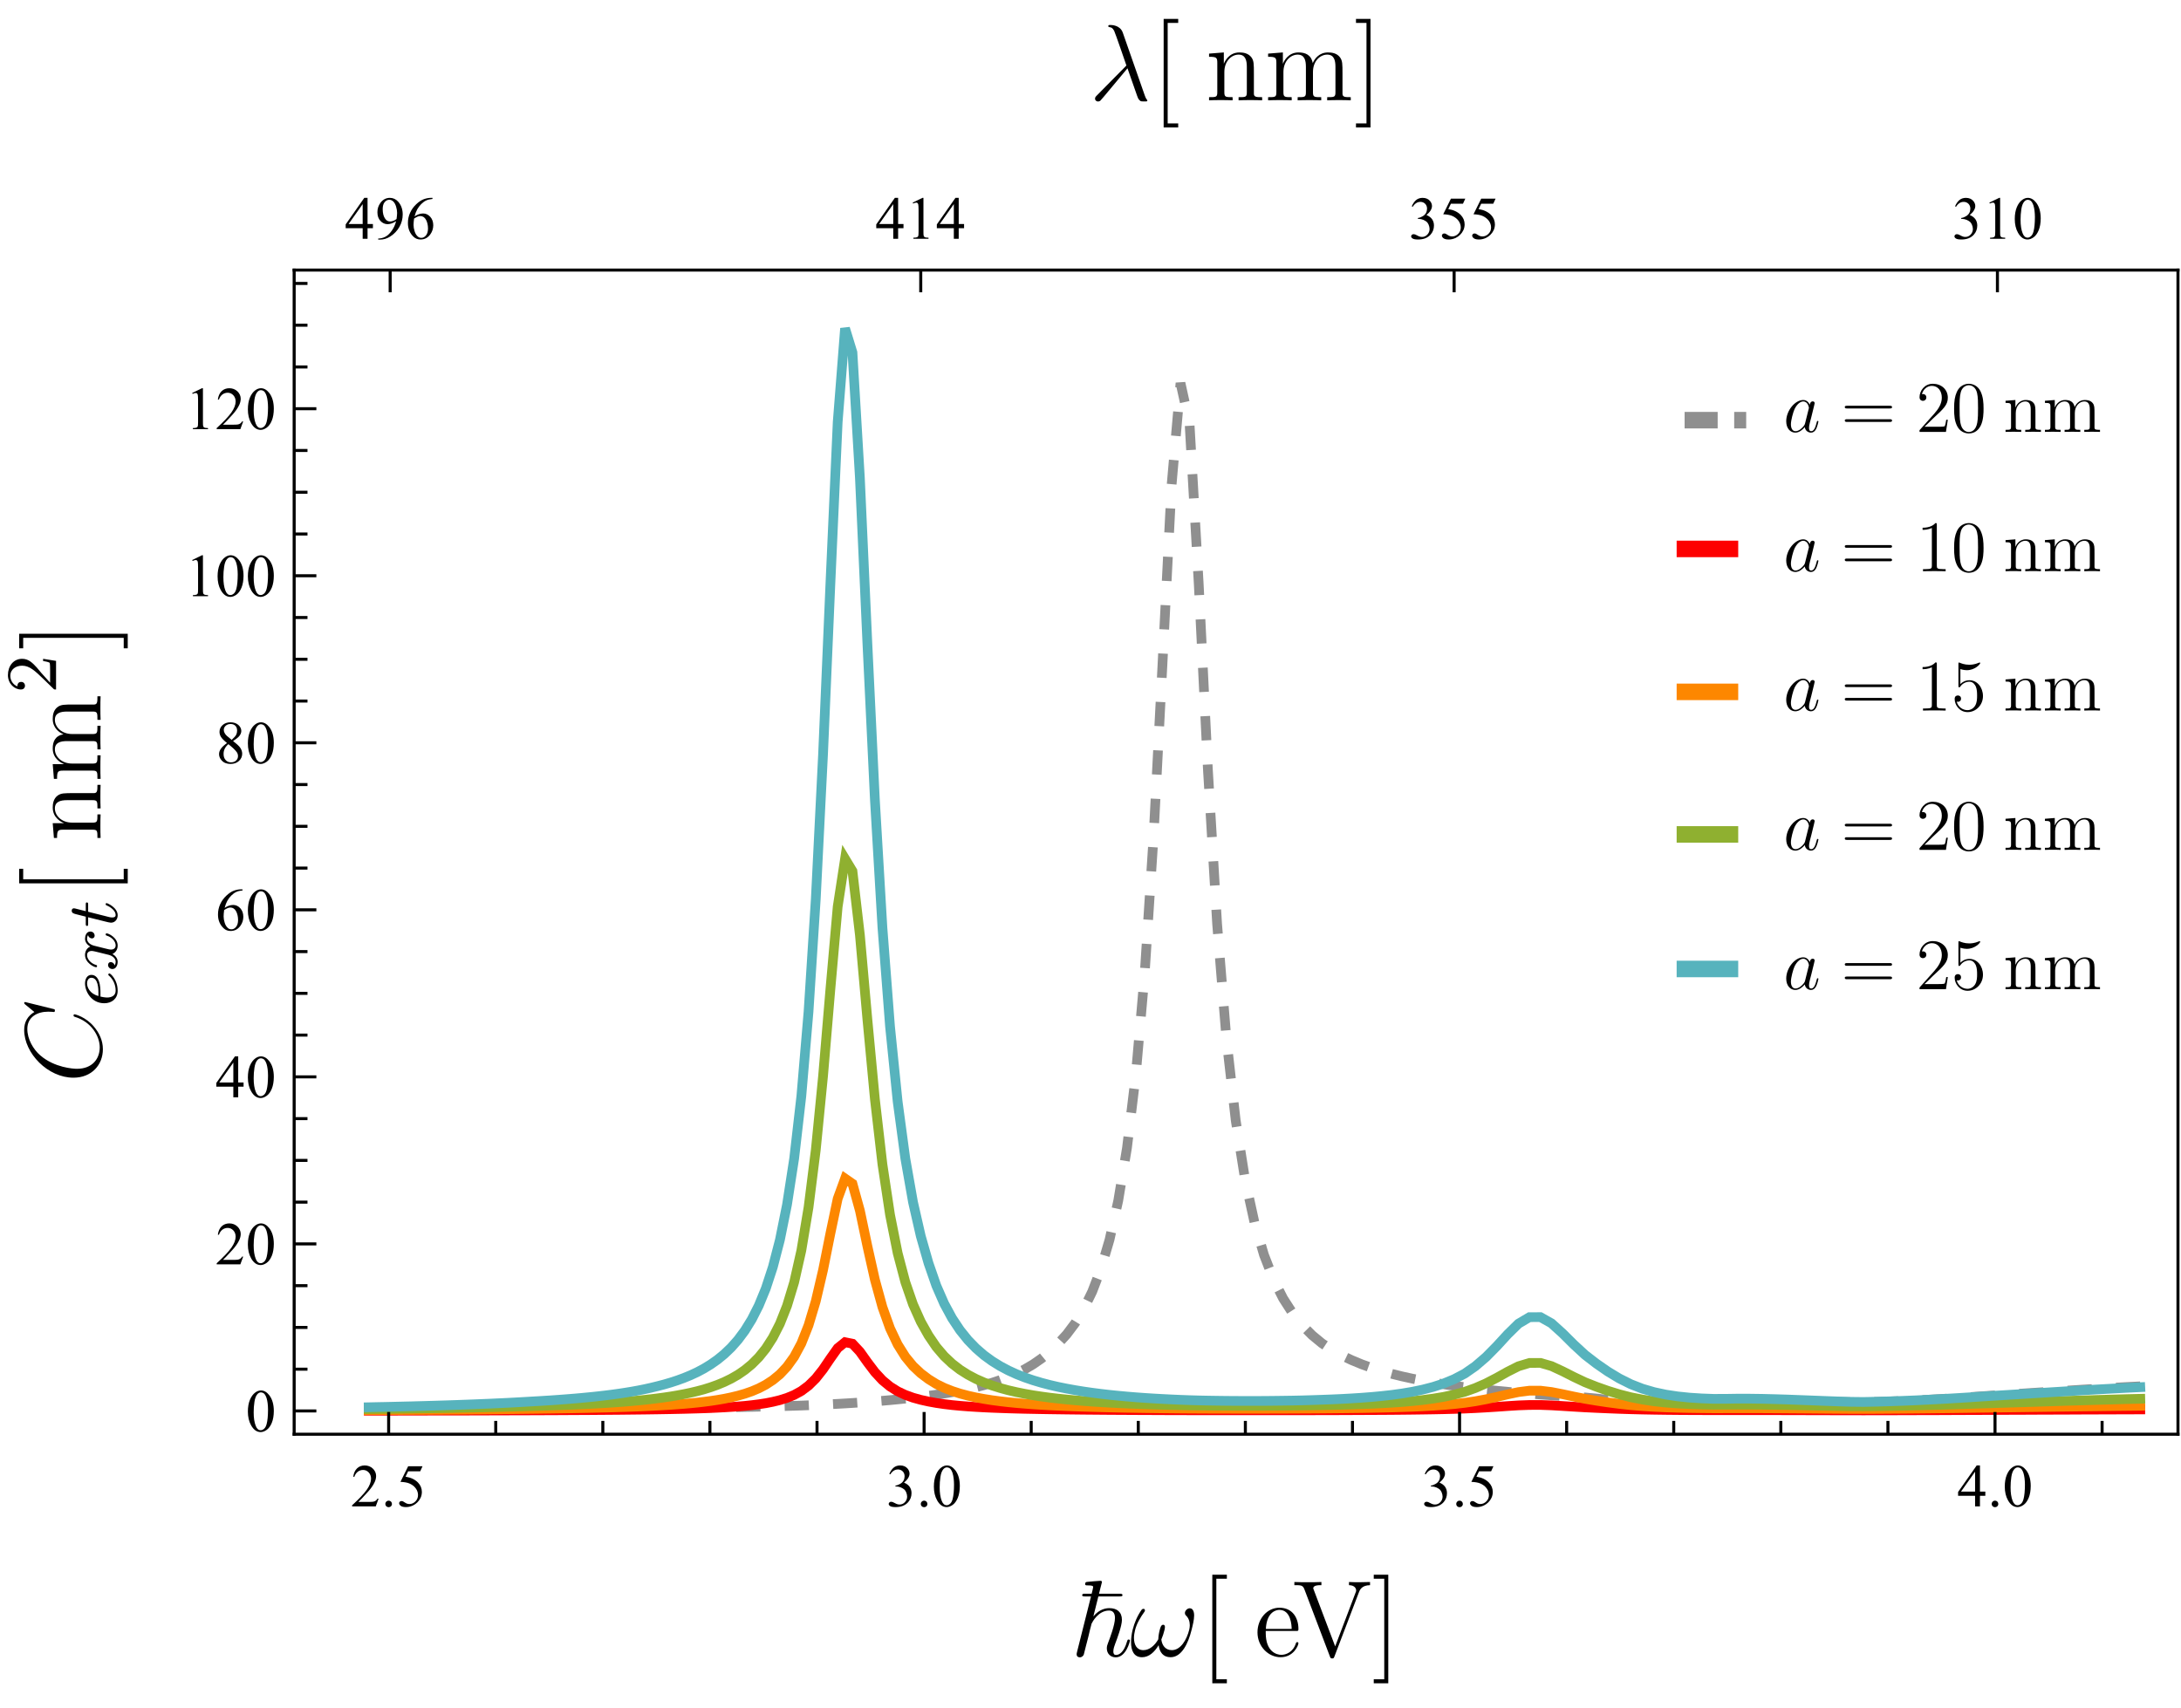 <?xml version="1.0" encoding="UTF-8" standalone="no"?>
<svg
   width="360pt"
   height="282pt"
   viewBox="0 0 360 282"
   version="1.1"
   id="svg147"
   sodipodi:docname="AgAR.svg"
   inkscape:version="1.3.2 (091e20e, 2023-11-25, custom)"
   xmlns:inkscape="http://www.inkscape.org/namespaces/inkscape"
   xmlns:sodipodi="http://sodipodi.sourceforge.net/DTD/sodipodi-0.dtd"
   xmlns:xlink="http://www.w3.org/1999/xlink"
   xmlns="http://www.w3.org/2000/svg"
   xmlns:svg="http://www.w3.org/2000/svg">
  <sodipodi:namedview
     id="namedview147"
     pagecolor="#ffffff"
     bordercolor="#000000"
     borderopacity="0.25"
     inkscape:showpageshadow="2"
     inkscape:pageopacity="0.0"
     inkscape:pagecheckerboard="0"
     inkscape:deskcolor="#d1d1d1"
     inkscape:document-units="pt"
     inkscape:zoom="1.2222732"
     inkscape:cx="204.53692"
     inkscape:cy="187.76489"
     inkscape:window-width="1366"
     inkscape:window-height="705"
     inkscape:window-x="-8"
     inkscape:window-y="-8"
     inkscape:window-maximized="1"
     inkscape:current-layer="svg147" />
  <defs
     id="defs21">
    <g
       id="g11">
      <symbol
         overflow="visible"
         id="glyph0-0">
        <path
           style="stroke:none;"
           d="M 1.387 0 L 1.387 -6.25 L 6.387 -6.25 L 6.387 0 Z M 1.543 -0.156 L 6.23 -0.156 L 6.23 -6.094 L 1.543 -6.094 Z M 1.543 -0.156 "
           id="path1" />
      </symbol>
      <symbol
         overflow="visible"
         id="glyph0-1">
        <path
           style="stroke:none;"
           d="M 4.586 -1.273 L 4.121 0 L 0.215 0 L 0.215 -0.18 C 1.359 -1.227 2.168 -2.082 2.641 -2.75 C 3.105 -3.41 3.34 -4.02 3.344 -4.57 C 3.34 -4.988 3.211 -5.332 2.957 -5.605 C 2.699 -5.875 2.391 -6.012 2.035 -6.012 C 1.707 -6.012 1.418 -5.914 1.16 -5.727 C 0.902 -5.531 0.711 -5.254 0.586 -4.887 L 0.406 -4.887 C 0.484 -5.488 0.695 -5.949 1.031 -6.273 C 1.367 -6.594 1.789 -6.754 2.297 -6.758 C 2.832 -6.754 3.277 -6.582 3.641 -6.238 C 3.996 -5.891 4.176 -5.484 4.18 -5.02 C 4.176 -4.68 4.098 -4.344 3.945 -4.016 C 3.703 -3.484 3.312 -2.926 2.773 -2.34 C 1.961 -1.449 1.457 -0.918 1.254 -0.738 L 2.984 -0.738 C 3.332 -0.738 3.578 -0.75 3.723 -0.777 C 3.863 -0.801 3.992 -0.852 4.105 -0.934 C 4.219 -1.012 4.32 -1.125 4.406 -1.273 Z M 4.586 -1.273 "
           id="path2" />
      </symbol>
      <symbol
         overflow="visible"
         id="glyph0-2">
        <path
           style="stroke:none;"
           d="M 1.25 -0.949 C 1.398 -0.949 1.527 -0.895 1.637 -0.789 C 1.738 -0.68 1.793 -0.551 1.793 -0.406 C 1.793 -0.25 1.738 -0.121 1.633 -0.02 C 1.527 0.086 1.398 0.133 1.25 0.137 C 1.098 0.133 0.973 0.086 0.867 -0.02 C 0.758 -0.121 0.703 -0.25 0.707 -0.406 C 0.703 -0.555 0.758 -0.684 0.867 -0.793 C 0.973 -0.895 1.098 -0.949 1.25 -0.949 Z M 1.25 -0.949 "
           id="path3" />
      </symbol>
      <symbol
         overflow="visible"
         id="glyph0-3">
        <path
           style="stroke:none;"
           d="M 4.34 -6.621 L 3.961 -5.793 L 1.969 -5.793 L 1.535 -4.902 C 2.395 -4.773 3.078 -4.453 3.586 -3.941 C 4.016 -3.496 4.23 -2.977 4.234 -2.379 C 4.23 -2.027 4.16 -1.703 4.02 -1.41 C 3.879 -1.113 3.699 -0.863 3.484 -0.656 C 3.27 -0.445 3.031 -0.277 2.77 -0.152 C 2.391 0.027 2.008 0.117 1.617 0.117 C 1.219 0.117 0.93 0.051 0.75 -0.086 C 0.57 -0.219 0.48 -0.367 0.48 -0.531 C 0.48 -0.621 0.516 -0.703 0.59 -0.773 C 0.664 -0.844 0.758 -0.879 0.875 -0.879 C 0.953 -0.879 1.027 -0.863 1.094 -0.84 C 1.156 -0.809 1.266 -0.742 1.422 -0.641 C 1.664 -0.469 1.91 -0.387 2.164 -0.387 C 2.539 -0.387 2.875 -0.527 3.164 -0.816 C 3.453 -1.102 3.598 -1.453 3.598 -1.871 C 3.598 -2.27 3.469 -2.645 3.211 -2.992 C 2.953 -3.336 2.598 -3.602 2.148 -3.793 C 1.793 -3.938 1.309 -4.023 0.699 -4.047 L 1.969 -6.621 Z M 4.34 -6.621 "
           id="path4" />
      </symbol>
      <symbol
         overflow="visible"
         id="glyph0-4">
        <path
           style="stroke:none;"
           d="M 0.508 -5.363 C 0.695 -5.805 0.934 -6.148 1.223 -6.395 C 1.508 -6.633 1.867 -6.754 2.301 -6.758 C 2.828 -6.754 3.234 -6.582 3.52 -6.242 C 3.734 -5.98 3.844 -5.707 3.844 -5.414 C 3.844 -4.93 3.539 -4.43 2.934 -3.922 C 3.34 -3.758 3.648 -3.531 3.859 -3.238 C 4.066 -2.938 4.172 -2.59 4.172 -2.191 C 4.172 -1.617 3.988 -1.121 3.625 -0.703 C 3.145 -0.156 2.457 0.117 1.559 0.117 C 1.113 0.117 0.809 0.062 0.648 -0.047 C 0.484 -0.156 0.402 -0.273 0.406 -0.406 C 0.402 -0.496 0.441 -0.578 0.52 -0.652 C 0.594 -0.723 0.688 -0.762 0.797 -0.762 C 0.875 -0.762 0.957 -0.746 1.047 -0.723 C 1.098 -0.703 1.223 -0.645 1.422 -0.543 C 1.613 -0.438 1.75 -0.379 1.828 -0.363 C 1.945 -0.324 2.07 -0.305 2.211 -0.309 C 2.539 -0.305 2.828 -0.434 3.078 -0.691 C 3.32 -0.949 3.445 -1.254 3.449 -1.605 C 3.445 -1.863 3.387 -2.113 3.277 -2.359 C 3.188 -2.539 3.098 -2.676 3 -2.773 C 2.859 -2.898 2.664 -3.016 2.422 -3.125 C 2.172 -3.227 1.926 -3.281 1.676 -3.285 L 1.52 -3.285 L 1.52 -3.434 C 1.773 -3.465 2.031 -3.555 2.293 -3.711 C 2.547 -3.859 2.734 -4.043 2.855 -4.262 C 2.969 -4.473 3.027 -4.711 3.031 -4.973 C 3.027 -5.305 2.922 -5.574 2.715 -5.781 C 2.504 -5.988 2.246 -6.094 1.934 -6.094 C 1.426 -6.094 1.004 -5.824 0.668 -5.285 Z M 0.508 -5.363 "
           id="path5" />
      </symbol>
      <symbol
         overflow="visible"
         id="glyph0-5">
        <path
           style="stroke:none;"
           d="M 0.363 -3.273 C 0.363 -4.027 0.477 -4.676 0.703 -5.223 C 0.93 -5.762 1.23 -6.168 1.613 -6.441 C 1.902 -6.648 2.207 -6.754 2.52 -6.758 C 3.027 -6.754 3.48 -6.496 3.887 -5.98 C 4.387 -5.336 4.641 -4.469 4.645 -3.375 C 4.641 -2.605 4.531 -1.949 4.312 -1.414 C 4.09 -0.875 3.805 -0.488 3.465 -0.246 C 3.117 -0.004 2.789 0.117 2.473 0.117 C 1.84 0.117 1.312 -0.254 0.895 -1 C 0.539 -1.629 0.363 -2.387 0.363 -3.273 Z M 1.32 -3.148 C 1.316 -2.234 1.43 -1.492 1.656 -0.918 C 1.84 -0.43 2.117 -0.188 2.484 -0.191 C 2.66 -0.188 2.84 -0.266 3.031 -0.426 C 3.219 -0.582 3.363 -0.848 3.461 -1.223 C 3.609 -1.781 3.684 -2.57 3.688 -3.59 C 3.684 -4.344 3.605 -4.973 3.453 -5.48 C 3.332 -5.848 3.184 -6.113 3 -6.273 C 2.863 -6.379 2.699 -6.434 2.516 -6.438 C 2.289 -6.434 2.094 -6.332 1.926 -6.137 C 1.688 -5.863 1.527 -5.441 1.445 -4.863 C 1.359 -4.285 1.316 -3.711 1.32 -3.148 Z M 1.32 -3.148 "
           id="path6" />
      </symbol>
      <symbol
         overflow="visible"
         id="glyph0-6">
        <path
           style="stroke:none;"
           d="M 4.652 -2.441 L 4.652 -1.75 L 3.766 -1.75 L 3.766 0 L 2.961 0 L 2.961 -1.75 L 0.156 -1.75 L 0.156 -2.375 L 3.227 -6.758 L 3.766 -6.758 L 3.766 -2.441 Z M 2.961 -2.441 L 2.961 -5.727 L 0.637 -2.441 Z M 2.961 -2.441 "
           id="path7" />
      </symbol>
      <symbol
         overflow="visible"
         id="glyph0-7">
        <path
           style="stroke:none;"
           d="M 4.484 -6.758 L 4.484 -6.578 C 4.051 -6.535 3.699 -6.449 3.43 -6.32 C 3.156 -6.191 2.891 -5.996 2.625 -5.73 C 2.359 -5.465 2.137 -5.172 1.965 -4.852 C 1.785 -4.527 1.641 -4.141 1.527 -3.695 C 1.992 -4.016 2.465 -4.176 2.941 -4.18 C 3.391 -4.176 3.781 -3.996 4.113 -3.633 C 4.445 -3.266 4.609 -2.797 4.613 -2.227 C 4.609 -1.672 4.445 -1.168 4.113 -0.715 C 3.707 -0.16 3.172 0.117 2.512 0.117 C 2.055 0.117 1.672 -0.031 1.359 -0.332 C 0.738 -0.914 0.426 -1.668 0.43 -2.598 C 0.426 -3.188 0.547 -3.754 0.785 -4.289 C 1.023 -4.82 1.363 -5.293 1.805 -5.707 C 2.242 -6.121 2.664 -6.398 3.07 -6.543 C 3.473 -6.684 3.848 -6.754 4.199 -6.758 Z M 1.445 -3.34 C 1.387 -2.898 1.359 -2.543 1.359 -2.277 C 1.359 -1.961 1.414 -1.621 1.531 -1.258 C 1.641 -0.887 1.812 -0.598 2.047 -0.387 C 2.211 -0.23 2.414 -0.152 2.652 -0.156 C 2.934 -0.152 3.188 -0.285 3.41 -0.555 C 3.633 -0.82 3.742 -1.203 3.746 -1.699 C 3.742 -2.254 3.633 -2.734 3.414 -3.145 C 3.191 -3.547 2.879 -3.75 2.473 -3.754 C 2.348 -3.75 2.211 -3.723 2.07 -3.676 C 1.926 -3.621 1.719 -3.512 1.445 -3.34 Z M 1.445 -3.34 "
           id="path8" />
      </symbol>
      <symbol
         overflow="visible"
         id="glyph0-8">
        <path
           style="stroke:none;"
           d="M 1.918 -3.336 C 1.391 -3.762 1.055 -4.109 0.906 -4.371 C 0.754 -4.629 0.68 -4.898 0.68 -5.18 C 0.68 -5.609 0.844 -5.977 1.176 -6.289 C 1.508 -6.598 1.949 -6.754 2.5 -6.758 C 3.031 -6.754 3.461 -6.609 3.789 -6.324 C 4.113 -6.031 4.277 -5.703 4.277 -5.332 C 4.277 -5.082 4.188 -4.828 4.012 -4.574 C 3.836 -4.316 3.469 -4.016 2.914 -3.668 C 3.484 -3.223 3.867 -2.871 4.055 -2.621 C 4.301 -2.285 4.422 -1.938 4.426 -1.574 C 4.422 -1.105 4.246 -0.707 3.891 -0.379 C 3.535 -0.047 3.07 0.117 2.496 0.117 C 1.867 0.117 1.375 -0.078 1.027 -0.473 C 0.742 -0.789 0.602 -1.133 0.605 -1.508 C 0.602 -1.797 0.699 -2.09 0.898 -2.379 C 1.094 -2.668 1.434 -2.984 1.918 -3.336 Z M 2.688 -3.859 C 3.074 -4.207 3.32 -4.484 3.43 -4.691 C 3.531 -4.891 3.586 -5.121 3.586 -5.383 C 3.586 -5.723 3.488 -5.988 3.297 -6.184 C 3.102 -6.375 2.84 -6.473 2.512 -6.477 C 2.176 -6.473 1.906 -6.379 1.699 -6.188 C 1.488 -5.992 1.383 -5.766 1.387 -5.512 C 1.383 -5.34 1.426 -5.172 1.516 -5.004 C 1.598 -4.832 1.723 -4.672 1.887 -4.523 Z M 2.148 -3.148 C 1.875 -2.918 1.676 -2.672 1.547 -2.406 C 1.414 -2.137 1.348 -1.848 1.352 -1.535 C 1.348 -1.113 1.461 -0.773 1.695 -0.523 C 1.922 -0.27 2.215 -0.145 2.574 -0.148 C 2.922 -0.145 3.203 -0.246 3.418 -0.445 C 3.625 -0.641 3.73 -0.879 3.734 -1.168 C 3.73 -1.398 3.672 -1.609 3.551 -1.797 C 3.316 -2.141 2.848 -2.59 2.148 -3.148 Z M 2.148 -3.148 "
           id="path9" />
      </symbol>
      <symbol
         overflow="visible"
         id="glyph0-9">
        <path
           style="stroke:none;"
           d="M 1.172 -5.973 L 2.785 -6.758 L 2.945 -6.758 L 2.945 -1.168 C 2.941 -0.793 2.957 -0.562 2.992 -0.473 C 3.02 -0.379 3.082 -0.309 3.184 -0.262 C 3.277 -0.211 3.477 -0.184 3.781 -0.18 L 3.781 0 L 1.289 0 L 1.289 -0.18 C 1.602 -0.184 1.801 -0.211 1.895 -0.262 C 1.98 -0.305 2.047 -0.367 2.086 -0.449 C 2.121 -0.527 2.137 -0.766 2.141 -1.168 L 2.141 -4.742 C 2.137 -5.219 2.121 -5.527 2.09 -5.668 C 2.062 -5.77 2.02 -5.848 1.965 -5.898 C 1.902 -5.945 1.832 -5.969 1.75 -5.973 C 1.625 -5.969 1.457 -5.918 1.246 -5.82 Z M 1.172 -5.973 "
           id="path10" />
      </symbol>
      <symbol
         overflow="visible"
         id="glyph0-10">
        <path
           style="stroke:none;"
           d="M 0.527 0.137 L 0.527 -0.043 C 0.949 -0.047 1.344 -0.148 1.711 -0.34 C 2.074 -0.527 2.426 -0.859 2.766 -1.336 C 3.105 -1.812 3.34 -2.336 3.477 -2.906 C 2.961 -2.578 2.5 -2.414 2.09 -2.414 C 1.621 -2.414 1.223 -2.594 0.891 -2.953 C 0.559 -3.312 0.391 -3.789 0.395 -4.387 C 0.391 -4.961 0.559 -5.477 0.895 -5.934 C 1.293 -6.48 1.816 -6.754 2.461 -6.758 C 3.004 -6.754 3.469 -6.531 3.859 -6.086 C 4.332 -5.527 4.57 -4.84 4.57 -4.023 C 4.57 -3.285 4.387 -2.598 4.027 -1.965 C 3.664 -1.324 3.164 -0.797 2.52 -0.383 C 1.996 -0.035 1.422 0.133 0.805 0.137 Z M 3.555 -3.266 C 3.613 -3.688 3.645 -4.027 3.645 -4.281 C 3.645 -4.598 3.59 -4.938 3.48 -5.305 C 3.371 -5.668 3.219 -5.949 3.023 -6.148 C 2.828 -6.34 2.605 -6.438 2.355 -6.441 C 2.062 -6.438 1.805 -6.309 1.59 -6.051 C 1.371 -5.789 1.266 -5.402 1.266 -4.887 C 1.266 -4.199 1.41 -3.66 1.699 -3.277 C 1.91 -2.992 2.168 -2.852 2.48 -2.855 C 2.629 -2.852 2.809 -2.887 3.012 -2.961 C 3.215 -3.031 3.395 -3.133 3.555 -3.266 Z M 3.555 -3.266 "
           id="path11" />
      </symbol>
    </g>
    <clipPath
       id="clip1">
      <path
         d="M 53 55 L 359.52 55 L 359.52 236.641 L 53 236.641 Z M 53 55 "
         id="path12" />
    </clipPath>
    <clipPath
       id="clip2">
      <path
         d="M 53 214 L 359.52 214 L 359.52 236.641 L 53 236.641 Z M 53 214 "
         id="path13" />
    </clipPath>
    <clipPath
       id="clip3">
      <path
         d="M 53 187 L 359.52 187 L 359.52 236.641 L 53 236.641 Z M 53 187 "
         id="path14" />
    </clipPath>
    <clipPath
       id="clip4">
      <path
         d="M 53 134 L 359.52 134 L 359.52 236.641 L 53 236.641 Z M 53 134 "
         id="path15" />
    </clipPath>
    <clipPath
       id="clip5">
      <path
         d="M 53 46 L 359.52 46 L 359.52 236.641 L 53 236.641 Z M 53 46 "
         id="path16" />
    </clipPath>
    <clipPath
       id="clip6">
      <path
         d="M 277.199 62 L 292.32 62 L 292.32 64 L 277.199 64 Z M 277.199 62 "
         id="path17" />
    </clipPath>
    <clipPath
       id="clip7">
      <path
         d="M 277.199 84 L 292.32 84 L 292.32 88 L 277.199 88 Z M 277.199 84 "
         id="path18" />
    </clipPath>
    <clipPath
       id="clip8">
      <path
         d="M 277.199 107 L 292.32 107 L 292.32 111 L 277.199 111 Z M 277.199 107 "
         id="path19" />
    </clipPath>
    <clipPath
       id="clip9">
      <path
         d="M 277.199 130 L 292.32 130 L 292.32 134 L 277.199 134 Z M 277.199 130 "
         id="path20" />
    </clipPath>
    <clipPath
       id="clip10">
      <path
         d="M 277.199 153 L 292.32 153 L 292.32 157 L 277.199 157 Z M 277.199 153 "
         id="path21" />
    </clipPath>
  </defs>
  <g
     clip-path="url(#clip1)"
     clip-rule="nonzero"
     id="g22">
    <path
       style="fill:none;stroke:#8f8f8f;stroke-width:1.6;stroke-linecap:butt;stroke-linejoin:miter;stroke-miterlimit:3.25;stroke-dasharray:4, 4;stroke-opacity:1"
       d="m 353.281,228.852 -2.43,0.121 -2.41,0.137 -2.398,0.145 -2.383,0.145 -2.363,0.152 -2.352,0.152 -2.332,0.156 -2.32,0.152 -2.305,0.156 -2.289,0.152 -2.273,0.152 -2.262,0.16 -2.246,0.148 -2.23,0.141 -2.219,0.129 -2.203,0.113 -2.188,0.102 -2.176,0.086 -2.164,0.07 -2.148,0.055 -2.133,-0.008 -2.121,-0.047 -2.109,-0.047 -2.098,-0.047 -2.082,-0.035 -2.07,-0.019 -2.059,0.004 -2.043,0.035 -2.031,0.062 -2.02,0.102 -2.008,0.137 -1.996,0.102 -1.984,0.035 -1.973,0.016 -1.961,-0.012 -1.945,-0.035 -1.938,-0.066 -1.926,-0.098 -1.914,-0.129 -1.902,-0.16 -1.895,-0.188 -1.879,-0.215 -1.871,-0.172 -1.855,-0.113 -1.848,-0.117 -1.84,-0.125 -1.824,-0.133 -1.816,-0.141 -1.809,-0.148 -1.793,-0.16 -1.785,-0.168 -1.777,-0.184 -1.766,-0.195 -1.754,-0.215 -1.746,-0.23 -1.734,-0.254 -1.727,-0.281 -1.715,-0.305 -1.707,-0.336 -1.695,-0.371 -1.688,-0.418 -1.68,-0.465 -1.668,-0.527 -1.66,-0.598 -1.652,-0.684 -1.641,-0.785 -1.633,-0.918 -1.625,-1.078 -1.613,-1.332 -1.605,-1.617 -1.598,-1.984 -1.59,-2.473 -1.582,-3.133 -1.57,-4.039 -1.562,-5.312 -1.559,-7.129 -1.547,-9.754 -1.539,-13.559 -1.531,-18.883 -1.52,-25.465 -1.516,-30.684 -1.508,-26.344 -1.5,-6.812 -1.488,17.051 -1.484,29.316 -1.477,28.566 -1.469,22.652 -1.461,16.652 -1.453,12.02 -1.445,8.727 -1.438,6.445 -1.43,4.844 -1.426,3.719 -1.414,2.902 -1.41,2.305 -1.402,1.863 -1.395,1.523 -1.387,1.324 -1.383,1.141 -1.375,0.953 -1.367,0.805 -1.359,0.688 -1.355,0.59 -1.344,0.512 -1.344,0.445 -1.332,0.391 -1.328,0.344 -1.32,0.305 -1.312,0.273 -1.309,0.242 -1.301,0.219 -1.297,0.199 -1.289,0.176 -1.281,0.168 -1.277,0.156 -1.27,0.141 -1.266,0.129 -1.258,0.121 -1.254,0.109 -1.246,0.102 -1.238,0.094 -1.234,0.086 -1.23,0.082 -1.223,0.074 -1.215,0.07 -1.211,0.062 -1.207,0.059 -1.199,0.055 -1.195,0.055 -1.188,0.047 -1.184,0.039 -1.18,0.035 -1.172,0.035 -1.168,0.031 -1.16,0.027 -1.156,0.023 -1.152,0.027 -1.145,0.019 -1.141,0.023 -1.137,0.019 -1.129,0.019 -1.125,0.016 -1.121,0.016 -1.113,0.016 -1.109,0.016 -1.105,0.012 -1.102,0.012 -1.094,0.012 -1.09,0.012 -1.086,0.012 -1.082,0.008 -1.074,0.008 -1.074,0.012 -1.066,0.008 -1.059,0.008 -1.059,0.004 -2.102,0.016 -1.043,0.004 -1.039,0.008 -1.031,0.004 -1.031,0.008 -1.023,0.004 -1.023,0.008 -1.016,0.004 -1.012,0.004 -1.008,0.008 -1.004,0.004 -1,0.004 -0.992,0.008 -0.992,0.004 -0.988,0.004 -0.98,0.008 -0.977,0.004 -0.977,0.008 -0.969,0.008 -1.93,0.008 -0.957,0.008 -0.953,0.004 -0.949,0.008 -1.891,0.008 -0.938,0.008 -0.934,0.004 -0.93,0.004 -0.926,0.008 -0.926,0.004 -0.918,0.004 -1.828,0.008 -0.906,0.008 -1.805,0.008 -0.898,0.004 -1.781,0.008 -0.887,0.004 -0.883,0.004 -0.879,0.004"
       id="path22" />
  </g>
  <g
     clip-path="url(#clip2)"
     clip-rule="nonzero"
     id="g23">
    <path
       style="fill:none;stroke:#fd0000;stroke-width:1.6;stroke-linecap:square;stroke-linejoin:miter;stroke-miterlimit:3.25;stroke-opacity:1"
       d="m 353.281,232.664 -2.43,0.008 -2.41,0.008 -2.398,0.008 -2.383,0.008 -2.363,0.012 -2.352,0.008 -2.332,0.008 -2.32,0.012 -2.305,0.008 -2.289,0.008 -2.273,0.012 -2.262,0.008 -2.246,0.008 -2.23,0.012 -2.219,0.008 -2.203,0.004 -2.188,0.008 -2.176,0.004 -2.164,0.004 -2.148,0.004 -2.133,-0.004 -2.121,-0.004 -2.109,-0.004 -2.098,-0.004 -2.082,-0.008 -2.07,-0.004 -2.059,-0.004 -2.043,-0.004 h -8.055 l -1.984,-0.004 -1.973,-0.008 -1.961,-0.012 -1.945,-0.019 -1.938,-0.027 -1.926,-0.035 -1.914,-0.047 -1.902,-0.062 -1.895,-0.074 -1.879,-0.082 -1.871,-0.09 -1.855,-0.109 -1.848,-0.117 -1.84,-0.109 -1.824,-0.066 -1.816,0.004 -1.809,0.066 -1.793,0.113 -1.785,0.125 -1.777,0.113 -1.766,0.098 -1.754,0.078 -1.746,0.059 -1.734,0.047 -1.727,0.035 -1.715,0.027 -1.707,0.023 -1.695,0.019 -1.688,0.016 -1.68,0.012 -1.668,0.008 -1.66,0.008 -1.652,0.008 -1.641,0.008 -1.633,0.004 -1.625,0.004 -1.613,0.004 h -1.605 l -1.598,0.004 h -1.59 l -1.582,0.004 h -9.309 l -1.52,-0.004 h -1.516 l -1.508,-0.004 -1.5,-0.004 -1.488,-0.004 -1.484,-0.004 -1.477,-0.008 -1.469,-0.004 -1.461,-0.008 -1.453,-0.008 -1.445,-0.008 -1.438,-0.008 -1.43,-0.012 -1.426,-0.012 -1.414,-0.012 -1.41,-0.016 -1.402,-0.016 -1.395,-0.019 -1.387,-0.019 -1.383,-0.023 -1.375,-0.027 -1.367,-0.027 -1.359,-0.035 -1.355,-0.039 -1.344,-0.047 -1.344,-0.051 -1.332,-0.062 -1.328,-0.074 -1.32,-0.086 -1.312,-0.102 -1.309,-0.125 -1.301,-0.156 -1.297,-0.188 -1.289,-0.234 -1.281,-0.285 -1.277,-0.355 -1.27,-0.457 -1.266,-0.598 -1.258,-0.789 -1.254,-1.035 -1.246,-1.344 -1.238,-1.637 -1.234,-1.734 -1.23,-1.316 -1.223,-0.25 -1.215,0.984 -1.211,1.707 -1.207,1.781 -1.199,1.516 -1.195,1.18 -1.188,0.887 -1.184,0.652 -1.18,0.484 -1.172,0.367 -1.168,0.285 -1.16,0.227 -1.156,0.176 -1.152,0.145 -1.145,0.121 -1.141,0.098 -1.137,0.078 -1.129,0.07 -1.125,0.059 -1.121,0.051 -1.113,0.043 -1.109,0.035 -1.105,0.031 -1.102,0.031 -1.094,0.023 -1.09,0.023 -1.086,0.019 -1.082,0.019 -2.148,0.031 -1.066,0.012 -2.117,0.023 -1.051,0.012 -1.051,0.008 -1.043,0.008 -1.039,0.008 -2.062,0.016 -1.023,0.004 -1.023,0.008 -1.016,0.004 -1.012,0.004 -1.008,0.008 -1.004,0.004 -1,0.004 -1.984,0.008 -0.988,0.004 h -0.98 l -1.953,0.008 -0.969,0.004 -0.965,0.004 h -0.965 l -0.957,0.004 -0.953,0.004 h -0.949 l -0.945,0.004 h -0.945 l -0.938,0.004 H 74.43 L 73.5,232.855 h -0.926 l -0.926,0.004 h -0.918 l -0.914,0.004 h -0.914 l -0.906,0.004 h -1.805 l -0.898,0.004 h -1.781 L 62.625,232.875 h -1.762"
       id="path23" />
  </g>
  <g
     clip-path="url(#clip3)"
     clip-rule="nonzero"
     id="g24">
    <path
       style="fill:none;stroke:#fd8700;stroke-width:1.6;stroke-linecap:square;stroke-linejoin:miter;stroke-miterlimit:3.25;stroke-opacity:1"
       d="m 353.281,232.066 -2.43,0.027 -2.41,0.027 -2.398,0.031 -2.383,0.027 -2.363,0.031 -2.352,0.031 -2.332,0.031 -2.32,0.031 -2.305,0.031 -2.289,0.027 -2.273,0.031 -2.262,0.031 -2.246,0.031 -2.23,0.027 -2.219,0.027 -2.203,0.023 -2.188,0.019 -2.176,0.016 -2.164,0.016 -2.148,0.008 -2.133,-0.004 -2.121,-0.016 -2.109,-0.016 -2.098,-0.019 -2.082,-0.016 -2.07,-0.016 -2.059,-0.016 -2.043,-0.012 -2.031,-0.004 h -2.02 l -2.008,0.004 -1.996,0.004 -1.984,-0.019 -1.973,-0.027 -1.961,-0.043 -1.945,-0.062 -1.938,-0.09 -1.926,-0.121 -1.914,-0.16 -1.902,-0.207 -1.895,-0.246 -1.879,-0.281 -1.871,-0.309 -1.855,-0.371 -1.848,-0.395 -1.84,-0.359 -1.824,-0.223 -1.816,0.004 -1.809,0.23 -1.793,0.379 -1.785,0.422 -1.777,0.387 -1.766,0.328 -1.754,0.262 -1.746,0.199 -1.734,0.152 -1.727,0.121 -1.715,0.098 -1.707,0.078 -1.695,0.059 -1.688,0.051 -1.68,0.043 -1.668,0.031 -1.66,0.031 -1.652,0.019 -1.641,0.019 -1.633,0.016 -1.625,0.016 -1.613,0.012 -1.605,0.008 -1.598,0.008 -1.59,0.008 -1.582,0.004 -1.57,0.004 h -4.668 l -1.539,-0.004 -1.531,-0.004 -1.52,-0.004 -1.516,-0.008 -1.508,-0.008 -1.5,-0.012 -1.488,-0.016 -1.484,-0.016 -1.477,-0.019 -1.469,-0.019 -1.461,-0.023 -1.453,-0.023 -1.445,-0.027 -1.438,-0.035 -1.43,-0.035 -1.426,-0.039 -1.414,-0.043 -1.41,-0.047 -1.402,-0.055 -1.395,-0.062 -1.387,-0.066 -1.383,-0.078 -1.375,-0.09 -1.367,-0.102 -1.359,-0.113 -1.355,-0.133 -1.344,-0.156 -1.344,-0.176 -1.332,-0.211 -1.328,-0.246 -1.32,-0.293 -1.312,-0.348 -1.309,-0.426 -1.301,-0.516 -1.297,-0.637 -1.289,-0.797 -1.281,-0.965 -1.277,-1.199 -1.27,-1.547 -1.266,-2.02 -1.258,-2.656 -1.254,-3.508 -1.246,-4.535 -1.238,-5.531 -1.234,-5.859 -1.23,-4.449 -1.223,-0.848 -1.215,3.324 -1.211,5.766 -1.207,6.02 -1.199,5.125 -1.195,3.984 -1.188,2.996 -1.184,2.207 -1.18,1.637 -1.172,1.246 -1.168,0.961 -1.16,0.758 -1.156,0.605 -1.152,0.488 -1.145,0.398 -1.141,0.328 -1.137,0.273 -1.129,0.234 -1.125,0.195 -1.121,0.168 -1.113,0.145 -1.109,0.129 -1.105,0.109 -1.102,0.098 -1.094,0.082 -1.09,0.078 -1.086,0.066 -1.082,0.062 -1.074,0.055 -1.074,0.051 -1.066,0.047 -2.117,0.078 -2.102,0.062 -1.043,0.031 -1.039,0.023 -2.062,0.047 -2.047,0.039 -1.016,0.019 -1.012,0.016 -1.008,0.016 -1.004,0.016 -1,0.012 -0.992,0.016 -0.992,0.012 -0.988,0.012 -0.98,0.012 -1.953,0.023 -0.969,0.008 -0.965,0.012 -0.965,0.008 -0.957,0.012 -0.953,0.008 -0.949,0.008 -1.891,0.016 -0.938,0.008 -0.934,0.004 -0.93,0.008 -0.926,0.008 -0.926,0.004 -0.918,0.008 -1.828,0.008 -0.906,0.008 -1.805,0.008 -0.898,0.004 -0.891,0.004 -0.891,0.008 -0.887,0.004 -0.883,0.004 -0.879,0.004"
       id="path24" />
  </g>
  <g
     clip-path="url(#clip4)"
     clip-rule="nonzero"
     id="g25">
    <path
       style="fill:none;stroke:#8fb030;stroke-width:1.6;stroke-linecap:square;stroke-linejoin:miter;stroke-miterlimit:3.25;stroke-opacity:1"
       d="m 353.281,230.906 -2.43,0.059 -2.41,0.07 -2.398,0.066 -2.383,0.074 -2.363,0.07 -2.352,0.074 -2.332,0.074 -2.32,0.074 -2.305,0.07 -2.289,0.074 -2.273,0.07 -2.262,0.074 -2.246,0.074 -2.23,0.066 -2.219,0.059 -2.203,0.055 -2.188,0.051 -2.176,0.039 -2.164,0.031 -2.148,0.019 -2.133,-0.008 -2.121,-0.035 -2.109,-0.039 -2.098,-0.043 -2.082,-0.043 -2.07,-0.039 -2.059,-0.031 -2.043,-0.023 -2.031,-0.016 -2.02,-0.004 -2.008,0.016 -1.996,0.004 -1.984,-0.039 -1.973,-0.066 -1.961,-0.102 -1.945,-0.148 -1.938,-0.211 -1.926,-0.293 -1.914,-0.379 -1.902,-0.484 -1.895,-0.586 -1.879,-0.664 -1.871,-0.738 -1.855,-0.879 -1.848,-0.938 -1.84,-0.852 -1.824,-0.527 -1.816,0.008 -1.809,0.547 -1.793,0.902 -1.785,0.996 -1.777,0.922 -1.766,0.773 -1.754,0.625 -1.746,0.469 -1.734,0.367 -1.727,0.285 -1.715,0.23 -1.707,0.18 -1.695,0.148 -1.688,0.117 -1.68,0.098 -1.668,0.082 -1.66,0.062 -1.652,0.055 -1.641,0.047 -1.633,0.039 -1.625,0.031 -1.613,0.027 -1.605,0.023 -1.598,0.016 -1.59,0.016 -1.582,0.008 -1.57,0.008 -1.562,0.004 h -1.559 l -1.547,-0.004 -1.539,-0.004 -1.531,-0.012 -1.52,-0.012 -1.516,-0.016 -1.508,-0.019 -1.5,-0.031 -1.488,-0.031 -1.484,-0.039 -1.477,-0.043 -1.469,-0.047 -1.461,-0.055 -1.453,-0.062 -1.445,-0.066 -1.438,-0.074 -1.43,-0.086 -1.426,-0.09 -1.414,-0.105 -1.41,-0.117 -1.402,-0.129 -1.395,-0.145 -1.387,-0.16 -1.383,-0.188 -1.375,-0.207 -1.367,-0.242 -1.359,-0.273 -1.355,-0.312 -1.344,-0.367 -1.344,-0.422 -1.332,-0.496 -1.328,-0.586 -1.32,-0.695 -1.312,-0.828 -1.309,-1.008 -1.301,-1.227 -1.297,-1.516 -1.289,-1.895 -1.281,-2.285 -1.277,-2.852 -1.27,-3.676 -1.266,-4.797 -1.258,-6.316 -1.254,-8.328 -1.246,-10.773 -1.238,-13.148 -1.234,-13.922 -1.23,-10.57 -1.223,-2.027 -1.215,7.902 -1.211,13.691 -1.207,14.309 -1.199,12.172 -1.195,9.469 -1.188,7.117 -1.184,5.246 -1.18,3.887 -1.172,2.961 -1.168,2.289 -1.16,1.801 -1.156,1.434 -1.152,1.16 -1.145,0.945 -1.141,0.785 -1.137,0.652 -1.129,0.551 -1.125,0.465 -1.121,0.402 -1.113,0.348 -1.109,0.297 -1.105,0.262 -1.102,0.23 -1.094,0.203 -1.09,0.184 -1.086,0.16 -1.082,0.145 -1.074,0.133 -1.074,0.121 -1.066,0.105 -1.059,0.098 -1.059,0.09 -1.051,0.078 -1.051,0.074 -1.043,0.07 -1.039,0.059 -1.031,0.059 -1.031,0.055 -2.047,0.094 -1.016,0.043 -1.012,0.039 -1.008,0.035 -1.004,0.035 -1,0.035 -0.992,0.031 -0.992,0.027 -0.988,0.031 -0.98,0.027 -0.977,0.027 -0.977,0.023 -0.969,0.027 -0.965,0.023 -0.965,0.019 -0.957,0.023 -0.953,0.019 -0.949,0.019 -0.945,0.019 -0.945,0.016 -0.938,0.016 -0.934,0.019 -0.93,0.016 -0.926,0.012 -0.926,0.016 -0.918,0.016 -1.828,0.023 -0.906,0.012 -1.805,0.023 -0.898,0.012 -0.891,0.012 -0.891,0.008 -0.887,0.012 -0.883,0.008 -0.879,0.008"
       id="path25" />
  </g>
  <g
     clip-path="url(#clip5)"
     clip-rule="nonzero"
     id="g26">
    <path
       style="fill:none;stroke:#57b3bd;stroke-width:1.6;stroke-linecap:square;stroke-linejoin:miter;stroke-miterlimit:3.25;stroke-opacity:1"
       d="m 353.281,228.992 -2.43,0.117 -2.41,0.133 -2.398,0.133 -2.383,0.141 -2.363,0.141 -2.352,0.145 -2.332,0.145 -2.32,0.145 -2.305,0.141 -2.289,0.141 -2.273,0.141 -2.262,0.148 -2.246,0.137 -2.23,0.133 -2.219,0.117 -2.203,0.109 -2.188,0.09 -2.176,0.078 -2.164,0.062 -2.148,0.043 -2.133,-0.023 -2.121,-0.066 -2.109,-0.078 -2.098,-0.082 -2.082,-0.078 -2.07,-0.078 -2.059,-0.062 -2.043,-0.051 -2.031,-0.027 -2.02,-0.004 -2.008,0.031 -1.996,0.004 -1.984,-0.074 -1.973,-0.129 -1.961,-0.203 -1.945,-0.293 -1.938,-0.414 -1.926,-0.562 -1.914,-0.746 -1.902,-0.949 -1.895,-1.145 -1.879,-1.301 -1.871,-1.441 -1.855,-1.711 -1.848,-1.836 -1.84,-1.664 -1.824,-1.023 -1.816,0.008 -1.809,1.074 -1.793,1.762 -1.785,1.945 -1.777,1.801 -1.766,1.516 -1.754,1.219 -1.746,0.918 -1.734,0.715 -1.727,0.562 -1.715,0.445 -1.707,0.355 -1.695,0.285 -1.688,0.234 -1.68,0.188 -1.668,0.156 -1.66,0.129 -1.652,0.105 -1.641,0.09 -1.633,0.074 -1.625,0.059 -1.613,0.055 -1.605,0.047 -1.598,0.035 -1.59,0.023 -1.582,0.019 -1.57,0.016 -1.562,0.004 h -1.559 l -1.547,-0.004 -1.539,-0.012 -1.531,-0.019 -1.52,-0.023 -1.516,-0.031 -1.508,-0.043 -1.5,-0.055 -1.488,-0.066 -1.484,-0.074 -1.477,-0.082 -1.469,-0.094 -1.461,-0.105 -1.453,-0.121 -1.445,-0.133 -1.438,-0.145 -1.43,-0.164 -1.426,-0.184 -1.414,-0.203 -1.41,-0.227 -1.402,-0.254 -1.395,-0.281 -1.387,-0.32 -1.383,-0.363 -1.375,-0.41 -1.367,-0.469 -1.359,-0.535 -1.355,-0.617 -1.344,-0.715 -1.344,-0.832 -1.332,-0.969 -1.328,-1.148 -1.32,-1.359 -1.312,-1.629 -1.309,-1.973 -1.301,-2.406 -1.297,-2.969 -1.289,-3.711 -1.281,-4.48 -1.277,-5.59 -1.27,-7.203 -1.266,-9.402 -1.258,-12.383 -1.254,-16.324 -1.246,-21.129 -1.238,-25.781 -1.234,-27.305 -1.23,-20.738 -1.223,-3.988 -1.215,15.477 -1.211,26.84 -1.207,28.047 -1.199,23.871 -1.195,18.566 -1.188,13.957 -1.184,10.289 -1.18,7.621 -1.172,5.809 -1.168,4.492 -1.16,3.535 -1.156,2.812 -1.152,2.273 -1.145,1.855 -1.141,1.535 -1.137,1.285 -1.129,1.078 -1.125,0.918 -1.121,0.785 -1.113,0.68 -1.109,0.59 -1.105,0.512 -1.102,0.453 -1.094,0.398 -1.09,0.355 -1.086,0.316 -1.082,0.281 -1.074,0.262 -1.074,0.238 -1.066,0.211 -1.059,0.191 -1.059,0.172 -1.051,0.16 -1.051,0.145 -1.043,0.133 -1.039,0.121 -1.031,0.113 -1.031,0.102 -1.023,0.098 -1.023,0.09 -1.016,0.082 -1.012,0.078 -1.008,0.074 -1.004,0.07 -1,0.062 -0.992,0.062 -0.992,0.055 -0.988,0.059 -0.98,0.055 -0.977,0.055 -0.977,0.051 -0.969,0.047 -0.965,0.043 -0.965,0.047 -0.957,0.039 -0.953,0.039 -0.949,0.039 -1.891,0.07 -0.938,0.035 -0.934,0.031 -0.93,0.031 -1.852,0.055 -0.918,0.027 -0.914,0.027 -0.914,0.023 -0.906,0.027 -0.902,0.019 -0.902,0.023 -0.898,0.019 -0.891,0.023 -0.891,0.019 -0.887,0.016 -0.883,0.019 -0.879,0.019"
       id="path26" />
  </g>
  <path
     style="fill:#000000;fill-opacity:1;fill-rule:evenodd;stroke:none"
     d="m 297.953,69.875 c -0.059,0.203 -0.059,0.227 -0.227,0.457 -0.262,0.332 -0.789,0.848 -1.352,0.848 -0.488,0 -0.762,-0.441 -0.762,-1.148 0,-0.656 0.371,-1.996 0.598,-2.496 0.406,-0.836 0.969,-1.266 1.434,-1.266 0.789,0 0.941,0.98 0.941,1.074 0,0 -0.035,0.168 -0.047,0.191 z m 2.199,-0.285 c 0,-0.059 -0.047,-0.105 -0.121,-0.105 -0.105,0 -0.117,0.059 -0.164,0.238 -0.18,0.703 -0.406,1.457 -0.898,1.457 -0.344,0 -0.367,-0.312 -0.367,-0.551 0,-0.273 0.035,-0.406 0.141,-0.871 l 0.238,-0.91 c 0.441,-1.793 0.551,-2.223 0.551,-2.293 0,-0.168 -0.133,-0.297 -0.312,-0.297 -0.379,0 -0.477,0.418 -0.5,0.559 -0.133,-0.309 -0.453,-0.785 -1.074,-0.785 -1.352,0 -2.809,1.742 -2.809,3.512 0,1.184 0.691,1.875 1.504,1.875 0.66,0 1.219,-0.512 1.555,-0.91 0.121,0.707 0.68,0.91 1.039,0.91 0.359,0 0.645,-0.215 0.859,-0.645 0.191,-0.406 0.359,-1.137 0.359,-1.184 z m 0,0"
     id="path28" />
  <path
     style="fill:#000000;fill-opacity:1;fill-rule:evenodd;stroke:none"
     d="m 312.305,67.211 c 0,-0.227 -0.203,-0.227 -0.383,-0.227 h -7.035 c -0.168,0 -0.383,0 -0.383,0.215 0,0.227 0.203,0.227 0.383,0.227 h 7.035 c 0.168,0 0.383,0 0.383,-0.215 z m 0,2.223 c 0,-0.227 -0.203,-0.227 -0.383,-0.227 h -7.035 c -0.168,0 -0.383,0 -0.383,0.215 0,0.227 0.203,0.227 0.383,0.227 h 7.035 c 0.168,0 0.383,0 0.383,-0.215 z m 0,0"
     id="path29" />
  <path
     style="fill:#000000;fill-opacity:1;fill-rule:evenodd;stroke:none"
     d="M 321.512,69.289 H 321.25 c -0.035,0.203 -0.133,0.863 -0.25,1.055 -0.086,0.105 -0.766,0.105 -1.125,0.105 h -2.211 c 0.324,-0.273 1.055,-1.039 1.363,-1.324 1.816,-1.672 2.484,-2.297 2.484,-3.477 0,-1.375 -1.086,-2.297 -2.473,-2.297 -1.383,0 -2.195,1.184 -2.195,2.211 0,0.609 0.523,0.609 0.559,0.609 0.254,0 0.562,-0.18 0.562,-0.562 0,-0.332 -0.227,-0.559 -0.562,-0.559 -0.105,0 -0.129,0 -0.168,0.012 0.227,-0.812 0.875,-1.363 1.648,-1.363 1.016,0 1.637,0.848 1.637,1.949 0,1.016 -0.582,1.898 -1.266,2.664 l -2.41,2.699 v 0.285 h 4.359 z m 0,0"
     id="path30" />
  <path
     style="fill:#000000;fill-opacity:1;fill-rule:evenodd;stroke:none"
     d="m 327.41,67.477 c 0,-0.992 -0.062,-1.961 -0.492,-2.867 -0.488,-0.992 -1.352,-1.258 -1.934,-1.258 -0.695,0 -1.543,0.348 -1.984,1.34 -0.336,0.754 -0.453,1.492 -0.453,2.785 0,1.156 0.082,2.031 0.512,2.879 0.469,0.906 1.289,1.195 1.914,1.195 1.039,0 1.633,-0.621 1.98,-1.316 0.434,-0.895 0.457,-2.066 0.457,-2.758 z M 326.5,67.332 c 0,0.801 0,1.707 -0.129,2.438 -0.23,1.312 -0.984,1.543 -1.398,1.543 -0.383,0 -1.16,-0.219 -1.387,-1.52 -0.133,-0.715 -0.133,-1.625 -0.133,-2.461 0,-0.98 0,-1.863 0.191,-2.57 0.203,-0.801 0.812,-1.168 1.328,-1.168 0.453,0 1.145,0.273 1.371,1.301 0.156,0.68 0.156,1.625 0.156,2.438 z m 0,0"
     id="path31" />
  <path
     style="fill:#000000;fill-opacity:1;fill-rule:evenodd;stroke:none"
     d="m 336.879,71.297 v -0.344 c -0.598,0 -0.895,0 -0.906,-0.359 v -2.199 c 0,-1.109 0,-1.445 -0.277,-1.828 -0.344,-0.465 -0.906,-0.535 -1.312,-0.535 -1.16,0 -1.613,0.988 -1.711,1.227 h -0.008 V 66.031 l -1.625,0.129 v 0.348 c 0.812,0 0.906,0.082 0.906,0.668 v 3.238 c 0,0.539 -0.133,0.539 -0.906,0.539 v 0.344 c 0.309,-0.023 0.953,-0.023 1.289,-0.023 0.344,0 0.992,0 1.301,0.023 v -0.344 c -0.762,0 -0.906,0 -0.906,-0.539 v -2.223 c 0,-1.254 0.824,-1.922 1.566,-1.922 0.738,0 0.906,0.609 0.906,1.336 v 2.809 c 0,0.539 -0.133,0.539 -0.906,0.539 v 0.344 c 0.309,-0.023 0.953,-0.023 1.289,-0.023 0.344,0 0.992,0 1.301,0.023 z m 0,0"
     id="path32" />
  <path
     style="fill:#000000;fill-opacity:1;fill-rule:evenodd;stroke:none"
     d="m 346.629,71.297 v -0.344 c -0.598,0 -0.895,0 -0.906,-0.359 v -2.199 c 0,-1.109 0,-1.445 -0.277,-1.828 -0.348,-0.465 -0.906,-0.535 -1.312,-0.535 -0.992,0 -1.496,0.715 -1.684,1.18 -0.168,-0.918 -0.812,-1.18 -1.566,-1.18 -1.16,0 -1.613,0.988 -1.711,1.227 h -0.008 V 66.031 l -1.625,0.129 v 0.348 c 0.812,0 0.906,0.082 0.906,0.668 v 3.238 c 0,0.539 -0.133,0.539 -0.906,0.539 v 0.344 c 0.309,-0.023 0.953,-0.023 1.289,-0.023 0.344,0 0.992,0 1.301,0.023 v -0.344 c -0.762,0 -0.906,0 -0.906,-0.539 v -2.223 c 0,-1.254 0.824,-1.922 1.562,-1.922 0.742,0 0.91,0.609 0.91,1.336 v 2.809 c 0,0.539 -0.133,0.539 -0.91,0.539 v 0.344 c 0.312,-0.023 0.957,-0.023 1.293,-0.023 0.344,0 0.988,0 1.301,0.023 v -0.344 c -0.766,0 -0.906,0 -0.906,-0.539 v -2.223 c 0,-1.254 0.824,-1.922 1.562,-1.922 0.742,0 0.91,0.609 0.91,1.336 v 2.809 c 0,0.539 -0.133,0.539 -0.91,0.539 v 0.344 c 0.312,-0.023 0.957,-0.023 1.293,-0.023 0.344,0 0.988,0 1.301,0.023 z m 0,0"
     id="path33" />
  <path
     style="fill:#000000;fill-opacity:1;fill-rule:evenodd;stroke:none"
     d="m 297.953,92.875 c -0.059,0.203 -0.059,0.227 -0.227,0.457 -0.262,0.332 -0.789,0.848 -1.352,0.848 -0.488,0 -0.762,-0.441 -0.762,-1.148 0,-0.656 0.371,-1.996 0.598,-2.496 0.406,-0.836 0.969,-1.266 1.434,-1.266 0.789,0 0.941,0.98 0.941,1.074 0,0 -0.035,0.168 -0.047,0.191 z m 2.199,-0.285 c 0,-0.059 -0.047,-0.105 -0.121,-0.105 -0.105,0 -0.117,0.059 -0.164,0.238 -0.18,0.703 -0.406,1.457 -0.898,1.457 -0.344,0 -0.367,-0.312 -0.367,-0.551 0,-0.273 0.035,-0.406 0.141,-0.871 l 0.238,-0.91 c 0.441,-1.793 0.551,-2.223 0.551,-2.293 0,-0.168 -0.133,-0.297 -0.312,-0.297 -0.379,0 -0.477,0.418 -0.5,0.559 -0.133,-0.309 -0.453,-0.785 -1.074,-0.785 -1.352,0 -2.809,1.742 -2.809,3.512 0,1.184 0.691,1.875 1.504,1.875 0.66,0 1.219,-0.512 1.555,-0.91 0.121,0.707 0.68,0.91 1.039,0.91 0.359,0 0.645,-0.215 0.859,-0.645 0.191,-0.406 0.359,-1.137 0.359,-1.184 z m 0,0"
     id="path35" />
  <path
     style="fill:#000000;fill-opacity:1;fill-rule:evenodd;stroke:none"
     d="m 312.305,90.211 c 0,-0.227 -0.203,-0.227 -0.383,-0.227 h -7.035 c -0.168,0 -0.383,0 -0.383,0.215 0,0.227 0.203,0.227 0.383,0.227 h 7.035 c 0.168,0 0.383,0 0.383,-0.215 z m 0,2.223 c 0,-0.227 -0.203,-0.227 -0.383,-0.227 h -7.035 c -0.168,0 -0.383,0 -0.383,0.215 0,0.227 0.203,0.227 0.383,0.227 h 7.035 c 0.168,0 0.383,0 0.383,-0.215 z m 0,0"
     id="path36" />
  <path
     style="fill:#000000;fill-opacity:1;fill-rule:evenodd;stroke:none"
     d="m 321.152,94.297 v -0.344 h -0.367 c -1.051,0 -1.09,-0.145 -1.09,-0.574 v -6.738 c 0,-0.277 0,-0.289 -0.238,-0.289 -0.285,0.324 -0.883,0.766 -2.113,0.766 v 0.348 c 0.273,0 0.871,0 1.531,-0.312 v 6.227 c 0,0.43 -0.039,0.574 -1.09,0.574 h -0.371 v 0.344 c 0.324,-0.023 1.484,-0.023 1.875,-0.023 0.398,0 1.543,0 1.863,0.023 z m 0,0"
     id="path37" />
  <path
     style="fill:#000000;fill-opacity:1;fill-rule:evenodd;stroke:none"
     d="m 327.41,90.477 c 0,-0.992 -0.062,-1.961 -0.492,-2.867 -0.488,-0.992 -1.352,-1.258 -1.934,-1.258 -0.695,0 -1.543,0.348 -1.984,1.34 -0.336,0.754 -0.453,1.492 -0.453,2.785 0,1.156 0.082,2.031 0.512,2.879 0.469,0.906 1.289,1.195 1.914,1.195 1.039,0 1.633,-0.621 1.98,-1.316 0.434,-0.895 0.457,-2.066 0.457,-2.758 z M 326.5,90.332 c 0,0.801 0,1.707 -0.129,2.438 -0.23,1.312 -0.984,1.543 -1.398,1.543 -0.383,0 -1.16,-0.219 -1.387,-1.52 -0.133,-0.715 -0.133,-1.625 -0.133,-2.461 0,-0.98 0,-1.863 0.191,-2.57 0.203,-0.801 0.812,-1.168 1.328,-1.168 0.453,0 1.145,0.273 1.371,1.301 0.156,0.68 0.156,1.625 0.156,2.438 z m 0,0"
     id="path38" />
  <path
     style="fill:#000000;fill-opacity:1;fill-rule:evenodd;stroke:none"
     d="m 336.879,94.297 v -0.344 c -0.598,0 -0.895,0 -0.906,-0.359 v -2.199 c 0,-1.109 0,-1.445 -0.277,-1.828 -0.344,-0.465 -0.906,-0.535 -1.312,-0.535 -1.16,0 -1.613,0.988 -1.711,1.227 h -0.008 V 89.031 l -1.625,0.129 v 0.348 c 0.812,0 0.906,0.082 0.906,0.668 v 3.238 c 0,0.539 -0.133,0.539 -0.906,0.539 v 0.344 c 0.309,-0.023 0.953,-0.023 1.289,-0.023 0.344,0 0.992,0 1.301,0.023 v -0.344 c -0.762,0 -0.906,0 -0.906,-0.539 v -2.223 c 0,-1.254 0.824,-1.922 1.566,-1.922 0.738,0 0.906,0.609 0.906,1.336 v 2.809 c 0,0.539 -0.133,0.539 -0.906,0.539 v 0.344 c 0.309,-0.023 0.953,-0.023 1.289,-0.023 0.344,0 0.992,0 1.301,0.023 z m 0,0"
     id="path39" />
  <path
     style="fill:#000000;fill-opacity:1;fill-rule:evenodd;stroke:none"
     d="m 346.629,94.297 v -0.344 c -0.598,0 -0.895,0 -0.906,-0.359 v -2.199 c 0,-1.109 0,-1.445 -0.277,-1.828 -0.348,-0.465 -0.906,-0.535 -1.312,-0.535 -0.992,0 -1.496,0.715 -1.684,1.18 -0.168,-0.918 -0.812,-1.18 -1.566,-1.18 -1.16,0 -1.613,0.988 -1.711,1.227 h -0.008 V 89.031 l -1.625,0.129 v 0.348 c 0.812,0 0.906,0.082 0.906,0.668 v 3.238 c 0,0.539 -0.133,0.539 -0.906,0.539 v 0.344 c 0.309,-0.023 0.953,-0.023 1.289,-0.023 0.344,0 0.992,0 1.301,0.023 v -0.344 c -0.762,0 -0.906,0 -0.906,-0.539 v -2.223 c 0,-1.254 0.824,-1.922 1.562,-1.922 0.742,0 0.91,0.609 0.91,1.336 v 2.809 c 0,0.539 -0.133,0.539 -0.91,0.539 v 0.344 c 0.312,-0.023 0.957,-0.023 1.293,-0.023 0.344,0 0.988,0 1.301,0.023 v -0.344 c -0.766,0 -0.906,0 -0.906,-0.539 v -2.223 c 0,-1.254 0.824,-1.922 1.562,-1.922 0.742,0 0.91,0.609 0.91,1.336 v 2.809 c 0,0.539 -0.133,0.539 -0.91,0.539 v 0.344 c 0.312,-0.023 0.957,-0.023 1.293,-0.023 0.344,0 0.988,0 1.301,0.023 z m 0,0"
     id="path40" />
  <path
     style="fill:#000000;fill-opacity:1;fill-rule:evenodd;stroke:none"
     d="m 297.953,115.875 c -0.059,0.203 -0.059,0.227 -0.227,0.457 -0.262,0.332 -0.789,0.848 -1.352,0.848 -0.488,0 -0.762,-0.441 -0.762,-1.148 0,-0.656 0.371,-1.996 0.598,-2.496 0.406,-0.836 0.969,-1.266 1.434,-1.266 0.789,0 0.941,0.98 0.941,1.074 0,0 -0.035,0.168 -0.047,0.191 z m 2.199,-0.285 c 0,-0.059 -0.047,-0.105 -0.121,-0.105 -0.105,0 -0.117,0.059 -0.164,0.238 -0.18,0.703 -0.406,1.457 -0.898,1.457 -0.344,0 -0.367,-0.312 -0.367,-0.551 0,-0.273 0.035,-0.406 0.141,-0.871 l 0.238,-0.91 c 0.441,-1.793 0.551,-2.223 0.551,-2.293 0,-0.168 -0.133,-0.297 -0.312,-0.297 -0.379,0 -0.477,0.418 -0.5,0.559 -0.133,-0.309 -0.453,-0.785 -1.074,-0.785 -1.352,0 -2.809,1.742 -2.809,3.512 0,1.184 0.691,1.875 1.504,1.875 0.66,0 1.219,-0.512 1.555,-0.91 0.121,0.707 0.68,0.91 1.039,0.91 0.359,0 0.645,-0.215 0.859,-0.645 0.191,-0.406 0.359,-1.137 0.359,-1.184 z m 0,0"
     id="path42" />
  <path
     style="fill:#000000;fill-opacity:1;fill-rule:evenodd;stroke:none"
     d="m 312.305,113.211 c 0,-0.227 -0.203,-0.227 -0.383,-0.227 h -7.035 c -0.168,0 -0.383,0 -0.383,0.215 0,0.227 0.203,0.227 0.383,0.227 h 7.035 c 0.168,0 0.383,0 0.383,-0.215 z m 0,2.223 c 0,-0.227 -0.203,-0.227 -0.383,-0.227 h -7.035 c -0.168,0 -0.383,0 -0.383,0.215 0,0.227 0.203,0.227 0.383,0.227 h 7.035 c 0.168,0 0.383,0 0.383,-0.215 z m 0,0"
     id="path43" />
  <path
     style="fill:#000000;fill-opacity:1;fill-rule:evenodd;stroke:none"
     d="m 321.152,117.297 v -0.344 h -0.367 c -1.051,0 -1.09,-0.145 -1.09,-0.574 v -6.738 c 0,-0.277 0,-0.289 -0.238,-0.289 -0.285,0.324 -0.883,0.766 -2.113,0.766 v 0.348 c 0.273,0 0.871,0 1.531,-0.312 v 6.227 c 0,0.43 -0.039,0.574 -1.09,0.574 h -0.371 v 0.344 c 0.324,-0.023 1.484,-0.023 1.875,-0.023 0.398,0 1.543,0 1.863,0.023 z m 0,0"
     id="path44" />
  <path
     style="fill:#000000;fill-opacity:1;fill-rule:evenodd;stroke:none"
     d="m 327.312,114.898 c 0,-1.422 -0.957,-2.605 -2.211,-2.605 -0.68,0 -1.207,0.297 -1.516,0.633 v -2.473 c 0.512,0.164 0.93,0.18 1.062,0.18 1.348,0 2.211,-0.992 2.211,-1.16 0,-0.047 -0.023,-0.109 -0.098,-0.109 0,0 -0.047,0 -0.156,0.051 -0.668,0.285 -1.242,0.32 -1.551,0.32 -0.789,0 -1.352,-0.238 -1.578,-0.336 -0.082,-0.035 -0.117,-0.035 -0.117,-0.035 -0.098,0 -0.098,0.074 -0.098,0.266 v 3.547 c 0,0.215 0,0.285 0.145,0.285 0.059,0 0.07,-0.008 0.191,-0.152 0.336,-0.492 0.895,-0.777 1.492,-0.777 0.633,0 0.945,0.586 1.039,0.789 0.203,0.465 0.215,1.051 0.215,1.504 0,0.457 0,1.137 -0.332,1.676 -0.266,0.43 -0.73,0.727 -1.258,0.727 -0.785,0 -1.562,-0.539 -1.777,-1.41 0.059,0.023 0.129,0.035 0.191,0.035 0.203,0 0.523,-0.117 0.523,-0.523 0,-0.336 -0.227,-0.527 -0.523,-0.527 -0.215,0 -0.527,0.109 -0.527,0.574 0,1.016 0.812,2.176 2.141,2.176 1.348,0 2.531,-1.137 2.531,-2.652 z m 0,0"
     id="path45" />
  <path
     style="fill:#000000;fill-opacity:1;fill-rule:evenodd;stroke:none"
     d="m 336.879,117.297 v -0.344 c -0.598,0 -0.895,0 -0.906,-0.359 v -2.199 c 0,-1.109 0,-1.445 -0.277,-1.828 -0.344,-0.465 -0.906,-0.535 -1.312,-0.535 -1.16,0 -1.613,0.988 -1.711,1.227 h -0.008 v -1.227 l -1.625,0.129 v 0.348 c 0.812,0 0.906,0.082 0.906,0.668 v 3.238 c 0,0.539 -0.133,0.539 -0.906,0.539 v 0.344 c 0.309,-0.023 0.953,-0.023 1.289,-0.023 0.344,0 0.992,0 1.301,0.023 v -0.344 c -0.762,0 -0.906,0 -0.906,-0.539 v -2.223 c 0,-1.254 0.824,-1.922 1.566,-1.922 0.738,0 0.906,0.609 0.906,1.336 v 2.809 c 0,0.539 -0.133,0.539 -0.906,0.539 v 0.344 c 0.309,-0.023 0.953,-0.023 1.289,-0.023 0.344,0 0.992,0 1.301,0.023 z m 0,0"
     id="path46" />
  <path
     style="fill:#000000;fill-opacity:1;fill-rule:evenodd;stroke:none"
     d="m 346.629,117.297 v -0.344 c -0.598,0 -0.895,0 -0.906,-0.359 v -2.199 c 0,-1.109 0,-1.445 -0.277,-1.828 -0.348,-0.465 -0.906,-0.535 -1.312,-0.535 -0.992,0 -1.496,0.715 -1.684,1.18 -0.168,-0.918 -0.812,-1.18 -1.566,-1.18 -1.16,0 -1.613,0.988 -1.711,1.227 h -0.008 v -1.227 l -1.625,0.129 v 0.348 c 0.812,0 0.906,0.082 0.906,0.668 v 3.238 c 0,0.539 -0.133,0.539 -0.906,0.539 v 0.344 c 0.309,-0.023 0.953,-0.023 1.289,-0.023 0.344,0 0.992,0 1.301,0.023 v -0.344 c -0.762,0 -0.906,0 -0.906,-0.539 v -2.223 c 0,-1.254 0.824,-1.922 1.562,-1.922 0.742,0 0.91,0.609 0.91,1.336 v 2.809 c 0,0.539 -0.133,0.539 -0.91,0.539 v 0.344 c 0.312,-0.023 0.957,-0.023 1.293,-0.023 0.344,0 0.988,0 1.301,0.023 v -0.344 c -0.766,0 -0.906,0 -0.906,-0.539 v -2.223 c 0,-1.254 0.824,-1.922 1.562,-1.922 0.742,0 0.91,0.609 0.91,1.336 v 2.809 c 0,0.539 -0.133,0.539 -0.91,0.539 v 0.344 c 0.312,-0.023 0.957,-0.023 1.293,-0.023 0.344,0 0.988,0 1.301,0.023 z m 0,0"
     id="path47" />
  <path
     style="fill:#000000;fill-opacity:1;fill-rule:evenodd;stroke:none"
     d="m 297.953,138.875 c -0.059,0.203 -0.059,0.227 -0.227,0.457 -0.262,0.332 -0.789,0.848 -1.352,0.848 -0.488,0 -0.762,-0.441 -0.762,-1.148 0,-0.656 0.371,-1.996 0.598,-2.496 0.406,-0.836 0.969,-1.266 1.434,-1.266 0.789,0 0.941,0.98 0.941,1.074 0,0 -0.035,0.168 -0.047,0.191 z m 2.199,-0.285 c 0,-0.059 -0.047,-0.105 -0.121,-0.105 -0.105,0 -0.117,0.059 -0.164,0.238 -0.18,0.703 -0.406,1.457 -0.898,1.457 -0.344,0 -0.367,-0.312 -0.367,-0.551 0,-0.273 0.035,-0.406 0.141,-0.871 l 0.238,-0.91 c 0.441,-1.793 0.551,-2.223 0.551,-2.293 0,-0.168 -0.133,-0.297 -0.312,-0.297 -0.379,0 -0.477,0.418 -0.5,0.559 -0.133,-0.309 -0.453,-0.785 -1.074,-0.785 -1.352,0 -2.809,1.742 -2.809,3.512 0,1.184 0.691,1.875 1.504,1.875 0.66,0 1.219,-0.512 1.555,-0.91 0.121,0.707 0.68,0.91 1.039,0.91 0.359,0 0.645,-0.215 0.859,-0.645 0.191,-0.406 0.359,-1.137 0.359,-1.184 z m 0,0"
     id="path49" />
  <path
     style="fill:#000000;fill-opacity:1;fill-rule:evenodd;stroke:none"
     d="m 312.305,136.211 c 0,-0.227 -0.203,-0.227 -0.383,-0.227 h -7.035 c -0.168,0 -0.383,0 -0.383,0.215 0,0.227 0.203,0.227 0.383,0.227 h 7.035 c 0.168,0 0.383,0 0.383,-0.215 z m 0,2.223 c 0,-0.227 -0.203,-0.227 -0.383,-0.227 h -7.035 c -0.168,0 -0.383,0 -0.383,0.215 0,0.227 0.203,0.227 0.383,0.227 h 7.035 c 0.168,0 0.383,0 0.383,-0.215 z m 0,0"
     id="path50" />
  <path
     style="fill:#000000;fill-opacity:1;fill-rule:evenodd;stroke:none"
     d="M 321.512,138.289 H 321.25 c -0.035,0.203 -0.133,0.863 -0.25,1.055 -0.086,0.105 -0.766,0.105 -1.125,0.105 h -2.211 c 0.324,-0.273 1.055,-1.039 1.363,-1.324 1.816,-1.672 2.484,-2.297 2.484,-3.477 0,-1.375 -1.086,-2.297 -2.473,-2.297 -1.383,0 -2.195,1.184 -2.195,2.211 0,0.609 0.523,0.609 0.559,0.609 0.254,0 0.562,-0.18 0.562,-0.562 0,-0.332 -0.227,-0.559 -0.562,-0.559 -0.105,0 -0.129,0 -0.168,0.012 0.227,-0.812 0.875,-1.363 1.648,-1.363 1.016,0 1.637,0.848 1.637,1.949 0,1.016 -0.582,1.898 -1.266,2.664 l -2.41,2.699 v 0.285 h 4.359 z m 0,0"
     id="path51" />
  <path
     style="fill:#000000;fill-opacity:1;fill-rule:evenodd;stroke:none"
     d="m 327.41,136.477 c 0,-0.992 -0.062,-1.961 -0.492,-2.867 -0.488,-0.992 -1.352,-1.258 -1.934,-1.258 -0.695,0 -1.543,0.348 -1.984,1.34 -0.336,0.754 -0.453,1.492 -0.453,2.785 0,1.156 0.082,2.031 0.512,2.879 0.469,0.906 1.289,1.195 1.914,1.195 1.039,0 1.633,-0.621 1.98,-1.316 0.434,-0.895 0.457,-2.066 0.457,-2.758 z M 326.5,136.332 c 0,0.801 0,1.707 -0.129,2.438 -0.23,1.312 -0.984,1.543 -1.398,1.543 -0.383,0 -1.16,-0.219 -1.387,-1.52 -0.133,-0.715 -0.133,-1.625 -0.133,-2.461 0,-0.98 0,-1.863 0.191,-2.57 0.203,-0.801 0.812,-1.168 1.328,-1.168 0.453,0 1.145,0.273 1.371,1.301 0.156,0.68 0.156,1.625 0.156,2.438 z m 0,0"
     id="path52" />
  <path
     style="fill:#000000;fill-opacity:1;fill-rule:evenodd;stroke:none"
     d="m 336.879,140.297 v -0.344 c -0.598,0 -0.895,0 -0.906,-0.359 v -2.199 c 0,-1.109 0,-1.445 -0.277,-1.828 -0.344,-0.465 -0.906,-0.535 -1.312,-0.535 -1.16,0 -1.613,0.988 -1.711,1.227 h -0.008 v -1.227 l -1.625,0.129 v 0.348 c 0.812,0 0.906,0.082 0.906,0.668 v 3.238 c 0,0.539 -0.133,0.539 -0.906,0.539 v 0.344 c 0.309,-0.023 0.953,-0.023 1.289,-0.023 0.344,0 0.992,0 1.301,0.023 v -0.344 c -0.762,0 -0.906,0 -0.906,-0.539 v -2.223 c 0,-1.254 0.824,-1.922 1.566,-1.922 0.738,0 0.906,0.609 0.906,1.336 v 2.809 c 0,0.539 -0.133,0.539 -0.906,0.539 v 0.344 c 0.309,-0.023 0.953,-0.023 1.289,-0.023 0.344,0 0.992,0 1.301,0.023 z m 0,0"
     id="path53" />
  <path
     style="fill:#000000;fill-opacity:1;fill-rule:evenodd;stroke:none"
     d="m 346.629,140.297 v -0.344 c -0.598,0 -0.895,0 -0.906,-0.359 v -2.199 c 0,-1.109 0,-1.445 -0.277,-1.828 -0.348,-0.465 -0.906,-0.535 -1.312,-0.535 -0.992,0 -1.496,0.715 -1.684,1.18 -0.168,-0.918 -0.812,-1.18 -1.566,-1.18 -1.16,0 -1.613,0.988 -1.711,1.227 h -0.008 v -1.227 l -1.625,0.129 v 0.348 c 0.812,0 0.906,0.082 0.906,0.668 v 3.238 c 0,0.539 -0.133,0.539 -0.906,0.539 v 0.344 c 0.309,-0.023 0.953,-0.023 1.289,-0.023 0.344,0 0.992,0 1.301,0.023 v -0.344 c -0.762,0 -0.906,0 -0.906,-0.539 v -2.223 c 0,-1.254 0.824,-1.922 1.562,-1.922 0.742,0 0.91,0.609 0.91,1.336 v 2.809 c 0,0.539 -0.133,0.539 -0.91,0.539 v 0.344 c 0.312,-0.023 0.957,-0.023 1.293,-0.023 0.344,0 0.988,0 1.301,0.023 v -0.344 c -0.766,0 -0.906,0 -0.906,-0.539 v -2.223 c 0,-1.254 0.824,-1.922 1.562,-1.922 0.742,0 0.91,0.609 0.91,1.336 v 2.809 c 0,0.539 -0.133,0.539 -0.91,0.539 v 0.344 c 0.312,-0.023 0.957,-0.023 1.293,-0.023 0.344,0 0.988,0 1.301,0.023 z m 0,0"
     id="path54" />
  <path
     style="fill:#000000;fill-opacity:1;fill-rule:evenodd;stroke:none"
     d="m 297.953,161.875 c -0.059,0.203 -0.059,0.227 -0.227,0.457 -0.262,0.332 -0.789,0.848 -1.352,0.848 -0.488,0 -0.762,-0.441 -0.762,-1.148 0,-0.656 0.371,-1.996 0.598,-2.496 0.406,-0.836 0.969,-1.266 1.434,-1.266 0.789,0 0.941,0.98 0.941,1.074 0,0 -0.035,0.168 -0.047,0.191 z m 2.199,-0.285 c 0,-0.059 -0.047,-0.105 -0.121,-0.105 -0.105,0 -0.117,0.059 -0.164,0.238 -0.18,0.703 -0.406,1.457 -0.898,1.457 -0.344,0 -0.367,-0.312 -0.367,-0.551 0,-0.273 0.035,-0.406 0.141,-0.871 l 0.238,-0.91 c 0.441,-1.793 0.551,-2.223 0.551,-2.293 0,-0.168 -0.133,-0.297 -0.312,-0.297 -0.379,0 -0.477,0.418 -0.5,0.559 -0.133,-0.309 -0.453,-0.785 -1.074,-0.785 -1.352,0 -2.809,1.742 -2.809,3.512 0,1.184 0.691,1.875 1.504,1.875 0.66,0 1.219,-0.512 1.555,-0.91 0.121,0.707 0.68,0.91 1.039,0.91 0.359,0 0.645,-0.215 0.859,-0.645 0.191,-0.406 0.359,-1.137 0.359,-1.184 z m 0,0"
     id="path56" />
  <path
     style="fill:#000000;fill-opacity:1;fill-rule:evenodd;stroke:none"
     d="m 312.305,159.211 c 0,-0.227 -0.203,-0.227 -0.383,-0.227 h -7.035 c -0.168,0 -0.383,0 -0.383,0.215 0,0.227 0.203,0.227 0.383,0.227 h 7.035 c 0.168,0 0.383,0 0.383,-0.215 z m 0,2.223 c 0,-0.227 -0.203,-0.227 -0.383,-0.227 h -7.035 c -0.168,0 -0.383,0 -0.383,0.215 0,0.227 0.203,0.227 0.383,0.227 h 7.035 c 0.168,0 0.383,0 0.383,-0.215 z m 0,0"
     id="path57" />
  <path
     style="fill:#000000;fill-opacity:1;fill-rule:evenodd;stroke:none"
     d="M 321.512,161.289 H 321.25 c -0.035,0.203 -0.133,0.863 -0.25,1.055 -0.086,0.105 -0.766,0.105 -1.125,0.105 h -2.211 c 0.324,-0.273 1.055,-1.039 1.363,-1.324 1.816,-1.672 2.484,-2.297 2.484,-3.477 0,-1.375 -1.086,-2.297 -2.473,-2.297 -1.383,0 -2.195,1.184 -2.195,2.211 0,0.609 0.523,0.609 0.559,0.609 0.254,0 0.562,-0.18 0.562,-0.562 0,-0.332 -0.227,-0.559 -0.562,-0.559 -0.105,0 -0.129,0 -0.168,0.012 0.227,-0.812 0.875,-1.363 1.648,-1.363 1.016,0 1.637,0.848 1.637,1.949 0,1.016 -0.582,1.898 -1.266,2.664 l -2.41,2.699 v 0.285 h 4.359 z m 0,0"
     id="path58" />
  <path
     style="fill:#000000;fill-opacity:1;fill-rule:evenodd;stroke:none"
     d="m 327.312,160.898 c 0,-1.422 -0.957,-2.605 -2.211,-2.605 -0.68,0 -1.207,0.297 -1.516,0.633 v -2.473 c 0.512,0.164 0.93,0.18 1.062,0.18 1.348,0 2.211,-0.992 2.211,-1.16 0,-0.047 -0.023,-0.109 -0.098,-0.109 0,0 -0.047,0 -0.156,0.051 -0.668,0.285 -1.242,0.32 -1.551,0.32 -0.789,0 -1.352,-0.238 -1.578,-0.336 -0.082,-0.035 -0.117,-0.035 -0.117,-0.035 -0.098,0 -0.098,0.074 -0.098,0.266 v 3.547 c 0,0.215 0,0.285 0.145,0.285 0.059,0 0.07,-0.008 0.191,-0.152 0.336,-0.492 0.895,-0.777 1.492,-0.777 0.633,0 0.945,0.586 1.039,0.789 0.203,0.465 0.215,1.051 0.215,1.504 0,0.457 0,1.137 -0.332,1.676 -0.266,0.43 -0.73,0.727 -1.258,0.727 -0.785,0 -1.562,-0.539 -1.777,-1.41 0.059,0.023 0.129,0.035 0.191,0.035 0.203,0 0.523,-0.117 0.523,-0.523 0,-0.336 -0.227,-0.527 -0.523,-0.527 -0.215,0 -0.527,0.109 -0.527,0.574 0,1.016 0.812,2.176 2.141,2.176 1.348,0 2.531,-1.137 2.531,-2.652 z m 0,0"
     id="path59" />
  <path
     style="fill:#000000;fill-opacity:1;fill-rule:evenodd;stroke:none"
     d="m 336.879,163.297 v -0.344 c -0.598,0 -0.895,0 -0.906,-0.359 v -2.199 c 0,-1.109 0,-1.445 -0.277,-1.828 -0.344,-0.465 -0.906,-0.535 -1.312,-0.535 -1.16,0 -1.613,0.988 -1.711,1.227 h -0.008 v -1.227 l -1.625,0.129 v 0.348 c 0.812,0 0.906,0.082 0.906,0.668 v 3.238 c 0,0.539 -0.133,0.539 -0.906,0.539 v 0.344 c 0.309,-0.023 0.953,-0.023 1.289,-0.023 0.344,0 0.992,0 1.301,0.023 v -0.344 c -0.762,0 -0.906,0 -0.906,-0.539 v -2.223 c 0,-1.254 0.824,-1.922 1.566,-1.922 0.738,0 0.906,0.609 0.906,1.336 v 2.809 c 0,0.539 -0.133,0.539 -0.906,0.539 v 0.344 c 0.309,-0.023 0.953,-0.023 1.289,-0.023 0.344,0 0.992,0 1.301,0.023 z m 0,0"
     id="path60" />
  <path
     style="fill:#000000;fill-opacity:1;fill-rule:evenodd;stroke:none"
     d="m 346.629,163.297 v -0.344 c -0.598,0 -0.895,0 -0.906,-0.359 v -2.199 c 0,-1.109 0,-1.445 -0.277,-1.828 -0.348,-0.465 -0.906,-0.535 -1.312,-0.535 -0.992,0 -1.496,0.715 -1.684,1.18 -0.168,-0.918 -0.812,-1.18 -1.566,-1.18 -1.16,0 -1.613,0.988 -1.711,1.227 h -0.008 v -1.227 l -1.625,0.129 v 0.348 c 0.812,0 0.906,0.082 0.906,0.668 v 3.238 c 0,0.539 -0.133,0.539 -0.906,0.539 v 0.344 c 0.309,-0.023 0.953,-0.023 1.289,-0.023 0.344,0 0.992,0 1.301,0.023 v -0.344 c -0.762,0 -0.906,0 -0.906,-0.539 v -2.223 c 0,-1.254 0.824,-1.922 1.562,-1.922 0.742,0 0.91,0.609 0.91,1.336 v 2.809 c 0,0.539 -0.133,0.539 -0.91,0.539 v 0.344 c 0.312,-0.023 0.957,-0.023 1.293,-0.023 0.344,0 0.988,0 1.301,0.023 v -0.344 c -0.766,0 -0.906,0 -0.906,-0.539 v -2.223 c 0,-1.254 0.824,-1.922 1.562,-1.922 0.742,0 0.91,0.609 0.91,1.336 v 2.809 c 0,0.539 -0.133,0.539 -0.91,0.539 v 0.344 c 0.312,-0.023 0.957,-0.023 1.293,-0.023 0.344,0 0.988,0 1.301,0.023 z m 0,0"
     id="path61" />
  <path
     style="fill:none;stroke:#000000;stroke-width:0.5;stroke-linecap:square;stroke-linejoin:miter;stroke-miterlimit:3.25;stroke-opacity:1"
     d="M 359.5,236.758 H 48.555"
     id="path62" />
  <path
     style="fill:none;stroke:#000000;stroke-width:0.5;stroke-linecap:square;stroke-linejoin:miter;stroke-miterlimit:3.25;stroke-opacity:1"
     d="M 48.555,236.758 V 44.582"
     id="path63" />
  <path
     style="fill:none;stroke:#000000;stroke-width:0.5;stroke-linecap:square;stroke-linejoin:miter;stroke-miterlimit:3.25;stroke-opacity:1"
     d="M 48.555,44.582 H 359.5"
     id="path64" />
  <path
     style="fill:none;stroke:#000000;stroke-width:0.5;stroke-linecap:square;stroke-linejoin:miter;stroke-miterlimit:3.25;stroke-opacity:1"
     d="M 359.5,44.582 V 236.758"
     id="path65" />
  <path
     style="fill:none;stroke:#000000;stroke-width:0.5;stroke-linecap:butt;stroke-linejoin:miter;stroke-miterlimit:3.25;stroke-opacity:1"
     d="m 64.152,236.758 v -3.668"
     id="path66" />
  <g
     style="fill:#000000;fill-opacity:1"
     id="g68">
    <use
       xlink:href="#glyph0-1"
       x="57.902"
       y="248.669"
       id="use66" />
    <use
       xlink:href="#glyph0-2"
       x="62.902"
       y="248.669"
       id="use67" />
    <use
       xlink:href="#glyph0-3"
       x="65.402"
       y="248.669"
       id="use68" />
  </g>
  <path
     style="fill:none;stroke:#000000;stroke-width:0.5;stroke-linecap:butt;stroke-linejoin:miter;stroke-miterlimit:3.25;stroke-opacity:1"
     d="m 81.828,236.758 v -2.199"
     id="path68" />
  <path
     style="fill:none;stroke:#000000;stroke-width:0.5;stroke-linecap:butt;stroke-linejoin:miter;stroke-miterlimit:3.25;stroke-opacity:1"
     d="m 99.504,236.758 v -2.199"
     id="path69" />
  <path
     style="fill:none;stroke:#000000;stroke-width:0.5;stroke-linecap:butt;stroke-linejoin:miter;stroke-miterlimit:3.25;stroke-opacity:1"
     d="m 117.18,236.758 v -2.199"
     id="path70" />
  <path
     style="fill:none;stroke:#000000;stroke-width:0.5;stroke-linecap:butt;stroke-linejoin:miter;stroke-miterlimit:3.25;stroke-opacity:1"
     d="m 134.859,236.758 v -2.199"
     id="path71" />
  <path
     style="fill:none;stroke:#000000;stroke-width:0.5;stroke-linecap:butt;stroke-linejoin:miter;stroke-miterlimit:3.25;stroke-opacity:1"
     d="m 152.535,236.758 v -3.668"
     id="path72" />
  <g
     style="fill:#000000;fill-opacity:1"
     id="g74">
    <use
       xlink:href="#glyph0-4"
       x="146.285"
       y="248.669"
       id="use72" />
    <use
       xlink:href="#glyph0-2"
       x="151.285"
       y="248.669"
       id="use73" />
    <use
       xlink:href="#glyph0-5"
       x="153.785"
       y="248.669"
       id="use74" />
  </g>
  <path
     style="fill:none;stroke:#000000;stroke-width:0.5;stroke-linecap:butt;stroke-linejoin:miter;stroke-miterlimit:3.25;stroke-opacity:1"
     d="m 170.211,236.758 v -2.199"
     id="path74" />
  <path
     style="fill:none;stroke:#000000;stroke-width:0.5;stroke-linecap:butt;stroke-linejoin:miter;stroke-miterlimit:3.25;stroke-opacity:1"
     d="m 187.887,236.758 v -2.199"
     id="path75" />
  <path
     style="fill:none;stroke:#000000;stroke-width:0.5;stroke-linecap:butt;stroke-linejoin:miter;stroke-miterlimit:3.25;stroke-opacity:1"
     d="m 205.562,236.758 v -2.199"
     id="path76" />
  <path
     style="fill:none;stroke:#000000;stroke-width:0.5;stroke-linecap:butt;stroke-linejoin:miter;stroke-miterlimit:3.25;stroke-opacity:1"
     d="m 223.242,236.758 v -2.199"
     id="path77" />
  <path
     style="fill:none;stroke:#000000;stroke-width:0.5;stroke-linecap:butt;stroke-linejoin:miter;stroke-miterlimit:3.25;stroke-opacity:1"
     d="m 240.918,236.758 v -3.668"
     id="path78" />
  <g
     style="fill:#000000;fill-opacity:1"
     id="g80">
    <use
       xlink:href="#glyph0-4"
       x="234.667"
       y="248.669"
       id="use78" />
    <use
       xlink:href="#glyph0-2"
       x="239.667"
       y="248.669"
       id="use79" />
    <use
       xlink:href="#glyph0-3"
       x="242.167"
       y="248.669"
       id="use80" />
  </g>
  <path
     style="fill:none;stroke:#000000;stroke-width:0.5;stroke-linecap:butt;stroke-linejoin:miter;stroke-miterlimit:3.25;stroke-opacity:1"
     d="m 258.594,236.758 v -2.199"
     id="path80" />
  <path
     style="fill:none;stroke:#000000;stroke-width:0.5;stroke-linecap:butt;stroke-linejoin:miter;stroke-miterlimit:3.25;stroke-opacity:1"
     d="m 276.27,236.758 v -2.199"
     id="path81" />
  <path
     style="fill:none;stroke:#000000;stroke-width:0.5;stroke-linecap:butt;stroke-linejoin:miter;stroke-miterlimit:3.25;stroke-opacity:1"
     d="m 293.945,236.758 v -2.199"
     id="path82" />
  <path
     style="fill:none;stroke:#000000;stroke-width:0.5;stroke-linecap:butt;stroke-linejoin:miter;stroke-miterlimit:3.25;stroke-opacity:1"
     d="m 311.625,236.758 v -2.199"
     id="path83" />
  <path
     style="fill:none;stroke:#000000;stroke-width:0.5;stroke-linecap:butt;stroke-linejoin:miter;stroke-miterlimit:3.25;stroke-opacity:1"
     d="m 329.301,236.758 v -3.668"
     id="path84" />
  <g
     style="fill:#000000;fill-opacity:1"
     id="g86">
    <use
       xlink:href="#glyph0-6"
       x="323.05"
       y="248.669"
       id="use84" />
    <use
       xlink:href="#glyph0-2"
       x="328.05"
       y="248.669"
       id="use85" />
    <use
       xlink:href="#glyph0-5"
       x="330.55"
       y="248.669"
       id="use86" />
  </g>
  <path
     style="fill:none;stroke:#000000;stroke-width:0.5;stroke-linecap:butt;stroke-linejoin:miter;stroke-miterlimit:3.25;stroke-opacity:1"
     d="m 346.977,236.758 v -2.199"
     id="path86" />
  <path
     style="fill:none;stroke:#000000;stroke-width:0.5;stroke-linecap:butt;stroke-linejoin:miter;stroke-miterlimit:3.25;stroke-opacity:1"
     d="M 48.555,232.914 H 52.219"
     id="path87" />
  <g
     style="fill:#000000;fill-opacity:1"
     id="g87">
    <use
       xlink:href="#glyph0-5"
       x="40.553"
       y="236.288"
       id="use87" />
  </g>
  <path
     style="fill:none;stroke:#000000;stroke-width:0.5;stroke-linecap:butt;stroke-linejoin:miter;stroke-miterlimit:3.25;stroke-opacity:1"
     d="m 48.555,226.02 h 2.199"
     id="path88" />
  <path
     style="fill:none;stroke:#000000;stroke-width:0.5;stroke-linecap:butt;stroke-linejoin:miter;stroke-miterlimit:3.25;stroke-opacity:1"
     d="m 48.555,219.129 h 2.199"
     id="path89" />
  <path
     style="fill:none;stroke:#000000;stroke-width:0.5;stroke-linecap:butt;stroke-linejoin:miter;stroke-miterlimit:3.25;stroke-opacity:1"
     d="m 48.555,212.234 h 2.199"
     id="path90" />
  <path
     style="fill:none;stroke:#000000;stroke-width:0.5;stroke-linecap:butt;stroke-linejoin:miter;stroke-miterlimit:3.25;stroke-opacity:1"
     d="M 48.555,205.34 H 52.219"
     id="path91" />
  <g
     style="fill:#000000;fill-opacity:1"
     id="g92">
    <use
       xlink:href="#glyph0-1"
       x="35.553"
       y="208.714"
       id="use91" />
    <use
       xlink:href="#glyph0-5"
       x="40.553"
       y="208.714"
       id="use92" />
  </g>
  <path
     style="fill:none;stroke:#000000;stroke-width:0.5;stroke-linecap:butt;stroke-linejoin:miter;stroke-miterlimit:3.25;stroke-opacity:1"
     d="m 48.555,198.445 h 2.199"
     id="path92" />
  <path
     style="fill:none;stroke:#000000;stroke-width:0.5;stroke-linecap:butt;stroke-linejoin:miter;stroke-miterlimit:3.25;stroke-opacity:1"
     d="m 48.555,191.555 h 2.199"
     id="path93" />
  <path
     style="fill:none;stroke:#000000;stroke-width:0.5;stroke-linecap:butt;stroke-linejoin:miter;stroke-miterlimit:3.25;stroke-opacity:1"
     d="m 48.555,184.66 h 2.199"
     id="path94" />
  <path
     style="fill:none;stroke:#000000;stroke-width:0.5;stroke-linecap:butt;stroke-linejoin:miter;stroke-miterlimit:3.25;stroke-opacity:1"
     d="M 48.555,177.766 H 52.219"
     id="path95" />
  <g
     style="fill:#000000;fill-opacity:1"
     id="g96">
    <use
       xlink:href="#glyph0-6"
       x="35.553"
       y="181.14"
       id="use95" />
    <use
       xlink:href="#glyph0-5"
       x="40.553"
       y="181.14"
       id="use96" />
  </g>
  <path
     style="fill:none;stroke:#000000;stroke-width:0.5;stroke-linecap:butt;stroke-linejoin:miter;stroke-miterlimit:3.25;stroke-opacity:1"
     d="m 48.555,170.871 h 2.199"
     id="path96" />
  <path
     style="fill:none;stroke:#000000;stroke-width:0.5;stroke-linecap:butt;stroke-linejoin:miter;stroke-miterlimit:3.25;stroke-opacity:1"
     d="m 48.555,163.98 h 2.199"
     id="path97" />
  <path
     style="fill:none;stroke:#000000;stroke-width:0.5;stroke-linecap:butt;stroke-linejoin:miter;stroke-miterlimit:3.25;stroke-opacity:1"
     d="m 48.555,157.086 h 2.199"
     id="path98" />
  <path
     style="fill:none;stroke:#000000;stroke-width:0.5;stroke-linecap:butt;stroke-linejoin:miter;stroke-miterlimit:3.25;stroke-opacity:1"
     d="M 48.555,150.191 H 52.219"
     id="path99" />
  <g
     style="fill:#000000;fill-opacity:1"
     id="g100">
    <use
       xlink:href="#glyph0-7"
       x="35.553"
       y="153.566"
       id="use99" />
    <use
       xlink:href="#glyph0-5"
       x="40.553"
       y="153.566"
       id="use100" />
  </g>
  <path
     style="fill:none;stroke:#000000;stroke-width:0.5;stroke-linecap:butt;stroke-linejoin:miter;stroke-miterlimit:3.25;stroke-opacity:1"
     d="m 48.555,143.301 h 2.199"
     id="path100" />
  <path
     style="fill:none;stroke:#000000;stroke-width:0.5;stroke-linecap:butt;stroke-linejoin:miter;stroke-miterlimit:3.25;stroke-opacity:1"
     d="m 48.555,136.406 h 2.199"
     id="path101" />
  <path
     style="fill:none;stroke:#000000;stroke-width:0.5;stroke-linecap:butt;stroke-linejoin:miter;stroke-miterlimit:3.25;stroke-opacity:1"
     d="m 48.555,129.512 h 2.199"
     id="path102" />
  <path
     style="fill:none;stroke:#000000;stroke-width:0.5;stroke-linecap:butt;stroke-linejoin:miter;stroke-miterlimit:3.25;stroke-opacity:1"
     d="M 48.555,122.617 H 52.219"
     id="path103" />
  <g
     style="fill:#000000;fill-opacity:1"
     id="g104">
    <use
       xlink:href="#glyph0-8"
       x="35.553"
       y="125.992"
       id="use103" />
    <use
       xlink:href="#glyph0-5"
       x="40.553"
       y="125.992"
       id="use104" />
  </g>
  <path
     style="fill:none;stroke:#000000;stroke-width:0.5;stroke-linecap:butt;stroke-linejoin:miter;stroke-miterlimit:3.25;stroke-opacity:1"
     d="m 48.555,115.727 h 2.199"
     id="path104" />
  <path
     style="fill:none;stroke:#000000;stroke-width:0.5;stroke-linecap:butt;stroke-linejoin:miter;stroke-miterlimit:3.25;stroke-opacity:1"
     d="m 48.555,108.832 h 2.199"
     id="path105" />
  <path
     style="fill:none;stroke:#000000;stroke-width:0.5;stroke-linecap:butt;stroke-linejoin:miter;stroke-miterlimit:3.25;stroke-opacity:1"
     d="m 48.555,101.938 h 2.199"
     id="path106" />
  <path
     style="fill:none;stroke:#000000;stroke-width:0.5;stroke-linecap:butt;stroke-linejoin:miter;stroke-miterlimit:3.25;stroke-opacity:1"
     d="M 48.555,95.043 H 52.219"
     id="path107" />
  <g
     style="fill:#000000;fill-opacity:1"
     id="g109">
    <use
       xlink:href="#glyph0-9"
       x="30.553"
       y="98.418"
       id="use107" />
    <use
       xlink:href="#glyph0-5"
       x="35.553"
       y="98.418"
       id="use108" />
    <use
       xlink:href="#glyph0-5"
       x="40.553"
       y="98.418"
       id="use109" />
  </g>
  <path
     style="fill:none;stroke:#000000;stroke-width:0.5;stroke-linecap:butt;stroke-linejoin:miter;stroke-miterlimit:3.25;stroke-opacity:1"
     d="m 48.555,88.152 h 2.199"
     id="path109" />
  <path
     style="fill:none;stroke:#000000;stroke-width:0.5;stroke-linecap:butt;stroke-linejoin:miter;stroke-miterlimit:3.25;stroke-opacity:1"
     d="m 48.555,81.258 h 2.199"
     id="path110" />
  <path
     style="fill:none;stroke:#000000;stroke-width:0.5;stroke-linecap:butt;stroke-linejoin:miter;stroke-miterlimit:3.25;stroke-opacity:1"
     d="m 48.555,74.363 h 2.199"
     id="path111" />
  <path
     style="fill:none;stroke:#000000;stroke-width:0.5;stroke-linecap:butt;stroke-linejoin:miter;stroke-miterlimit:3.25;stroke-opacity:1"
     d="M 48.555,67.469 H 52.219"
     id="path112" />
  <g
     style="fill:#000000;fill-opacity:1"
     id="g114">
    <use
       xlink:href="#glyph0-9"
       x="30.553"
       y="70.844"
       id="use112" />
    <use
       xlink:href="#glyph0-1"
       x="35.553"
       y="70.844"
       id="use113" />
    <use
       xlink:href="#glyph0-5"
       x="40.553"
       y="70.844"
       id="use114" />
  </g>
  <path
     style="fill:none;stroke:#000000;stroke-width:0.5;stroke-linecap:butt;stroke-linejoin:miter;stroke-miterlimit:3.25;stroke-opacity:1"
     d="m 48.555,60.578 h 2.199"
     id="path114" />
  <path
     style="fill:none;stroke:#000000;stroke-width:0.5;stroke-linecap:butt;stroke-linejoin:miter;stroke-miterlimit:3.25;stroke-opacity:1"
     d="m 48.555,53.684 h 2.199"
     id="path115" />
  <path
     style="fill:none;stroke:#000000;stroke-width:0.5;stroke-linecap:butt;stroke-linejoin:miter;stroke-miterlimit:3.25;stroke-opacity:1"
     d="m 48.555,46.789 h 2.199"
     id="path116" />
  <path
     style="fill:none;stroke:#000000;stroke-width:0.5;stroke-linecap:butt;stroke-linejoin:miter;stroke-miterlimit:3.25;stroke-opacity:1"
     d="M 329.699,44.582 V 48.25"
     id="path117" />
  <g
     style="fill:#000000;fill-opacity:1"
     id="g119">
    <use
       xlink:href="#glyph0-4"
       x="322.199"
       y="39.419"
       id="use117" />
    <use
       xlink:href="#glyph0-9"
       x="327.199"
       y="39.419"
       id="use118" />
    <use
       xlink:href="#glyph0-5"
       x="332.199"
       y="39.419"
       id="use119" />
  </g>
  <path
     style="fill:none;stroke:#000000;stroke-width:0.5;stroke-linecap:butt;stroke-linejoin:miter;stroke-miterlimit:3.25;stroke-opacity:1"
     d="M 240.02,44.582 V 48.25"
     id="path119" />
  <g
     style="fill:#000000;fill-opacity:1"
     id="g122">
    <use
       xlink:href="#glyph0-4"
       x="232.521"
       y="39.419"
       id="use120" />
    <use
       xlink:href="#glyph0-3"
       x="237.521"
       y="39.419"
       id="use121" />
    <use
       xlink:href="#glyph0-3"
       x="242.521"
       y="39.419"
       id="use122" />
  </g>
  <path
     style="fill:none;stroke:#000000;stroke-width:0.5;stroke-linecap:butt;stroke-linejoin:miter;stroke-miterlimit:3.25;stroke-opacity:1"
     d="M 151.98,44.582 V 48.25"
     id="path122" />
  <g
     style="fill:#000000;fill-opacity:1"
     id="g125">
    <use
       xlink:href="#glyph0-6"
       x="144.48"
       y="39.419"
       id="use123" />
    <use
       xlink:href="#glyph0-9"
       x="149.48"
       y="39.419"
       id="use124" />
    <use
       xlink:href="#glyph0-6"
       x="154.48"
       y="39.419"
       id="use125" />
  </g>
  <path
     style="fill:none;stroke:#000000;stroke-width:0.5;stroke-linecap:butt;stroke-linejoin:miter;stroke-miterlimit:3.25;stroke-opacity:1"
     d="M 64.402,44.582 V 48.25"
     id="path125" />
  <g
     style="fill:#000000;fill-opacity:1"
     id="g128">
    <use
       xlink:href="#glyph0-6"
       x="56.902"
       y="39.419"
       id="use126" />
    <use
       xlink:href="#glyph0-10"
       x="61.902"
       y="39.419"
       id="use127" />
    <use
       xlink:href="#glyph0-7"
       x="66.902"
       y="39.419"
       id="use128" />
  </g>
  <path
     style="fill:#000000;fill-opacity:1;fill-rule:evenodd;stroke:none"
     d="m 181.297,263.535 h 3.477 c 0.305,0 0.504,0 0.504,-0.219 0,-0.23 -0.215,-0.23 -0.555,-0.23 h -3.316 c 0.125,-0.449 0.125,-0.484 0.23,-0.934 0.09,-0.32 0.254,-0.949 0.254,-0.984 0,-0.16 -0.109,-0.215 -0.254,-0.215 -0.34,0 -1.754,0.145 -2.184,0.18 -0.145,0.019 -0.34,0.035 -0.34,0.375 0,0.199 0.18,0.199 0.43,0.199 0.859,0 0.895,0.125 0.895,0.305 0,0.125 -0.16,0.715 -0.25,1.074 h -1.004 c -0.355,0 -0.555,0 -0.555,0.23 0,0.219 0.16,0.219 0.504,0.219 h 0.949 l -2.297,9.137 c -0.07,0.27 -0.07,0.305 -0.07,0.414 0,0.395 0.305,0.5 0.52,0.5 0.34,0 0.594,-0.25 0.664,-0.48 0.035,-0.094 0.234,-0.898 0.34,-1.348 l 0.41,-1.59 c 0.055,-0.27 0.234,-0.953 0.289,-1.219 0.09,-0.289 0.215,-0.844 0.23,-0.898 0.145,-0.305 1.113,-2.188 2.906,-2.188 0.785,0 0.965,0.648 0.965,1.238 0,1.109 -0.824,3.297 -1.145,4.121 -0.109,0.285 -0.199,0.535 -0.199,0.875 0,0.934 0.664,1.488 1.469,1.488 1.723,0 2.348,-2.652 2.348,-2.758 0,-0.18 -0.16,-0.18 -0.215,-0.18 -0.176,0 -0.176,0.055 -0.266,0.324 -0.52,1.828 -1.328,2.223 -1.812,2.223 -0.34,0 -0.449,-0.219 -0.449,-0.594 0,-0.449 0.199,-0.949 0.305,-1.254 0.305,-0.789 1.113,-2.938 1.113,-3.941 0,-1.309 -0.824,-1.938 -2.062,-1.938 -0.555,0 -1.629,0.129 -2.652,1.363 z m 0,0"
     id="path128" />
  <path
     style="fill:#000000;fill-opacity:1;fill-rule:evenodd;stroke:none"
     d="m 196.676,269.09 c 0.195,-0.77 0.43,-1.684 0.43,-2.422 0,-0.426 -0.09,-0.805 -0.324,-1.035 -0.105,-0.09 -0.25,-0.145 -0.391,-0.145 -0.199,0 -0.395,0.09 -0.559,0.25 -0.16,0.164 -0.25,0.359 -0.25,0.539 0,0.141 0.055,0.285 0.16,0.391 0.43,0.398 0.648,0.969 0.648,1.617 0,0.23 -0.039,0.48 -0.09,0.734 -0.414,1.664 -1.418,3.383 -2.871,3.383 -1.039,0 -1.609,-0.75 -1.738,-1.754 0.215,-0.5 0.395,-1.039 0.52,-1.559 0.035,-0.16 0.074,-0.34 0.074,-0.5 0,-0.215 -0.074,-0.379 -0.289,-0.379 -0.32,0 -0.465,0.434 -0.555,0.809 -0.145,0.539 -0.23,1.074 -0.25,1.594 -0.59,1.023 -1.449,1.789 -2.473,1.789 -1.074,0 -1.543,-0.895 -1.543,-2.023 0,-0.41 0.074,-0.84 0.18,-1.289 0.27,-1.074 0.879,-2.098 1.578,-3.066 0.035,-0.07 0.055,-0.121 0.055,-0.195 0,-0.09 -0.039,-0.18 -0.125,-0.23 -0.055,-0.019 -0.125,-0.019 -0.125,-0.019 -0.109,0 -0.215,0.055 -0.289,0.141 -0.734,1.043 -1.199,2.168 -1.488,3.301 -0.18,0.715 -0.266,1.434 -0.266,2.078 0,1.398 0.48,2.473 1.809,2.473 1.148,0 2.062,-0.844 2.742,-1.988 0.16,1.164 0.75,1.988 1.969,1.988 1.848,0 2.922,-2.312 3.461,-4.48 z m 0,0"
     id="path129" />
  <path
     style="fill:#000000;fill-opacity:1;fill-rule:evenodd;stroke:none"
     d="m 202.508,277.871 v -0.664 h -1.738 v -16.594 h 1.738 v -0.664 h -2.402 v 17.922 z m 0,0"
     id="path130" />
  <path
     style="fill:#000000;fill-opacity:1;fill-rule:evenodd;stroke:none"
     d="m 214.32,271.258 c 0,-0.109 -0.09,-0.18 -0.199,-0.18 -0.141,0 -0.176,0.09 -0.215,0.18 -0.465,1.504 -1.664,1.918 -2.418,1.918 -0.754,0 -2.562,-0.504 -2.562,-3.602 v -0.34 h 4.965 c 0.395,0 0.43,0 0.43,-0.34 0,-1.812 -0.969,-3.496 -3.137,-3.496 -2.043,0 -3.621,1.844 -3.621,4.066 0,2.367 1.828,4.105 3.816,4.105 2.133,0 2.941,-1.934 2.941,-2.312 z m -1.113,-2.363 h -4.262 c 0.141,-2.816 1.719,-3.141 2.219,-3.141 1.922,0 2.027,2.531 2.043,3.141 z m 0,0"
     id="path131" />
  <path
     style="fill:#000000;fill-opacity:1;fill-rule:evenodd;stroke:none"
     d="m 226.141,261.672 v -0.52 l -1.648,0.035 c -0.484,0 -1.383,0 -1.828,-0.035 v 0.52 c 0.914,0.016 1.184,0.52 1.184,0.879 0,0.105 0,0.141 -0.109,0.391 l -3.352,8.836 -3.531,-9.32 c -0.09,-0.195 -0.09,-0.266 -0.09,-0.266 0,-0.52 0.898,-0.52 1.348,-0.52 v -0.52 c -0.434,0.035 -1.793,0.035 -2.316,0.035 -0.5,0 -1.719,0 -2.148,-0.035 v 0.52 c 1.113,0 1.398,0 1.668,0.715 l 4.191,11.039 c 0.09,0.25 0.129,0.344 0.379,0.344 0.25,0 0.266,-0.055 0.391,-0.359 l 3.996,-10.484 c 0.164,-0.449 0.469,-1.238 1.867,-1.254 z m 0,0"
     id="path132" />
  <path
     style="fill:#000000;fill-opacity:1;fill-rule:evenodd;stroke:none"
     d="m 229.152,277.871 v -17.922 h -2.398 v 0.664 h 1.734 v 16.594 h -1.734 v 0.664 z m 0,0"
     id="path133" />
  <path
     style="fill:#000000;fill-opacity:1;fill-rule:evenodd;stroke:none"
     d="m 12.305,167.438 c -0.164,0 -0.164,0.141 -0.164,0.195 0,0.16 0.109,0.18 0.18,0.215 2.797,0.824 4.141,3.242 4.141,5.035 0,1.898 -1.219,3.551 -3.766,3.551 -0.574,0 -3.688,-0.18 -6.039,-2.207 -1.145,-0.984 -2.148,-2.668 -2.148,-4.371 0,-1.973 1.629,-2.852 3.457,-2.852 0.469,0 0.859,0.055 0.934,0.055 0.16,0 0.16,-0.18 0.16,-0.23 0,-0.199 -0.016,-0.219 -0.34,-0.289 l -4.57,-1.129 c -0.16,0 -0.16,0.164 -0.16,0.164 0,0 0,0.105 0.18,0.25 l 1.504,1.234 c -1.074,0.629 -1.684,1.613 -1.684,2.957 0,3.871 3.922,7.887 8.133,7.887 2.996,0 4.859,-2.098 4.859,-4.715 0,-1.434 -0.609,-2.688 -1.488,-3.727 -1.309,-1.559 -3.047,-2.023 -3.188,-2.023 z m 0,0"
     id="path134" />
  <path
     style="fill:#000000;fill-opacity:1;fill-rule:evenodd;stroke:none"
     d="m 18.062,160.691 c -0.109,0 -0.191,0.117 -0.191,0.188 0,0.074 0.035,0.109 0.105,0.172 1.113,0.941 1.113,2.277 1.113,2.484 0,0.871 -0.742,1.133 -1.41,1.133 -0.359,0 -0.898,-0.105 -1.098,-0.156 v -0.715 c 0,-0.262 -0.012,-1.16 -0.242,-1.793 -0.355,-1.039 -1.074,-1.074 -1.254,-1.074 -0.668,0 -1.051,0.633 -1.051,1.41 0,1.348 1.062,3.273 3.18,3.273 1.219,0 2.207,-0.742 2.207,-2.055 0,-1.863 -1.195,-2.867 -1.359,-2.867 z m -2.977,0.715 c 1.16,0 1.16,1.961 1.16,2.461 v 0.551 c -1.457,-0.383 -1.875,-1.469 -1.875,-2.078 0,-0.48 0.238,-0.934 0.715,-0.934 z m 0,0"
     id="path135" />
  <path
     style="fill:#000000;fill-opacity:1;fill-rule:evenodd;stroke:none"
     d="m 17.594,154.078 c -0.117,0 -0.152,0.094 -0.152,0.176 0,0.145 0.082,0.168 0.199,0.207 0.805,0.238 1.449,0.918 1.449,1.609 0,0.395 -0.266,0.684 -0.766,0.684 -0.238,0 -0.512,-0.074 -1.184,-0.238 l -1.637,-0.41 c -0.621,-0.164 -1.133,-0.586 -1.133,-1.121 0,-0.059 0,-0.371 0.164,-0.621 0.133,0.523 0.598,0.547 0.645,0.547 0.266,0 0.445,-0.199 0.445,-0.461 0,-0.266 -0.203,-0.672 -0.719,-0.672 -0.68,0 -0.871,0.754 -0.871,1.195 0,0.562 0.395,1.016 0.859,1.289 -0.633,0.266 -0.859,0.887 -0.859,1.375 0,1.301 1.492,2.031 1.828,2.031 0.109,0 0.156,-0.082 0.156,-0.18 0,-0.145 -0.059,-0.168 -0.207,-0.203 -0.871,-0.273 -1.441,-0.992 -1.441,-1.613 0,-0.465 0.332,-0.691 0.762,-0.691 0.242,0 0.789,0.145 1.172,0.238 l 1.637,0.406 c 0.645,0.168 1.148,0.598 1.148,1.133 0,0.051 0,0.359 -0.168,0.613 -0.133,-0.551 -0.645,-0.551 -0.645,-0.551 -0.277,0 -0.441,0.215 -0.441,0.477 0,0.324 0.273,0.668 0.727,0.668 0.551,0 0.859,-0.586 0.859,-1.195 0,-0.629 -0.477,-1.074 -0.859,-1.289 0.586,-0.262 0.859,-0.812 0.859,-1.387 0,-1.301 -1.492,-2.016 -1.828,-2.016 z m 0,0"
     id="path136" />
  <path
     style="fill:#000000;fill-opacity:1;fill-rule:evenodd;stroke:none"
     d="m 17.594,149.086 c -0.129,0 -0.152,0.109 -0.152,0.18 0,0.133 0.047,0.145 0.227,0.227 0.57,0.238 1.422,0.836 1.422,1.566 0,0.25 -0.168,0.395 -0.562,0.395 -0.227,0 -0.359,-0.035 -0.516,-0.07 l -3.465,-0.875 v -1.168 c 0,-0.23 0,-0.371 -0.227,-0.371 -0.164,0 -0.164,0.152 -0.164,0.359 v 1.086 l -1.699,-0.43 c -0.18,-0.047 -0.25,-0.047 -0.25,-0.047 -0.25,0 -0.371,0.188 -0.371,0.391 0,0.406 0.32,0.492 0.859,0.621 l 1.461,0.371 v 1.148 c 0,0.227 0,0.383 0.227,0.383 0.164,0 0.164,-0.156 0.164,-0.359 v -1.074 l 2.871,0.715 c 0.297,0.07 0.715,0.18 0.883,0.18 0.719,0 1.121,-0.586 1.121,-1.219 0,-1.277 -1.684,-2.008 -1.828,-2.008 z m 0,0"
     id="path137" />
  <path
     style="fill:#000000;fill-opacity:1;fill-rule:evenodd;stroke:none"
     d="m 21.086,143.418 h -0.664 v 1.738 H 3.828 v -1.738 H 3.164 v 2.402 h 17.922 z m 0,0"
     id="path138" />
  <path
     style="fill:#000000;fill-opacity:1;fill-rule:evenodd;stroke:none"
     d="m 16.605,129.562 h -0.523 c 0,0.895 0,1.344 -0.535,1.363 H 12.25 c -1.668,0 -2.168,0 -2.742,0.41 -0.699,0.523 -0.805,1.363 -0.805,1.973 0,1.738 1.484,2.418 1.844,2.562 v 0.019 h -1.844 l 0.195,2.434 h 0.52 c 0,-1.219 0.125,-1.359 1.004,-1.359 h 4.855 c 0.805,0 0.805,0.195 0.805,1.359 h 0.523 c -0.035,-0.465 -0.035,-1.43 -0.035,-1.934 0,-0.52 0,-1.484 0.035,-1.953 h -0.523 c 0,1.148 0,1.363 -0.805,1.363 h -3.332 c -1.883,0 -2.887,-1.238 -2.887,-2.348 0,-1.113 0.914,-1.363 2.008,-1.363 h 4.211 c 0.805,0 0.805,0.195 0.805,1.363 h 0.523 c -0.035,-0.465 -0.035,-1.434 -0.035,-1.938 0,-0.52 0,-1.484 0.035,-1.953 z m 0,0"
     id="path139" />
  <path
     style="fill:#000000;fill-opacity:1;fill-rule:evenodd;stroke:none"
     d="m 16.605,114.938 h -0.523 c 0,0.898 0,1.344 -0.535,1.363 H 12.25 c -1.668,0 -2.168,0 -2.742,0.414 -0.699,0.52 -0.805,1.359 -0.805,1.969 0,1.488 1.074,2.242 1.773,2.527 -1.383,0.25 -1.773,1.219 -1.773,2.348 0,1.738 1.484,2.418 1.844,2.562 v 0.019 h -1.844 l 0.195,2.437 h 0.52 c 0,-1.219 0.125,-1.363 1.004,-1.363 h 4.855 c 0.805,0 0.805,0.195 0.805,1.363 h 0.523 c -0.035,-0.469 -0.035,-1.434 -0.035,-1.937 0,-0.52 0,-1.484 0.035,-1.953 h -0.523 c 0,1.148 0,1.363 -0.805,1.363 h -3.332 c -1.883,0 -2.887,-1.238 -2.887,-2.348 0,-1.113 0.914,-1.363 2.008,-1.363 h 4.211 c 0.805,0 0.805,0.199 0.805,1.363 h 0.523 c -0.035,-0.465 -0.035,-1.434 -0.035,-1.938 0,-0.516 0,-1.484 0.035,-1.953 h -0.523 c 0,1.148 0,1.363 -0.805,1.363 h -3.332 c -1.883,0 -2.887,-1.238 -2.887,-2.348 0,-1.113 0.914,-1.363 2.008,-1.363 h 4.211 c 0.805,0 0.805,0.199 0.805,1.363 h 0.523 c -0.035,-0.465 -0.035,-1.434 -0.035,-1.938 0,-0.516 0,-1.484 0.035,-1.953 z m 0,0"
     id="path140" />
  <path
     style="fill:#000000;fill-opacity:1;fill-rule:evenodd;stroke:none"
     d="m 7.113,108.754 v 0.367 c 0.242,0.039 0.84,0.133 1.066,0.277 0.094,0.07 0.094,0.98 0.094,1.172 v 2.125 l -1.457,-1.613 c -0.176,-0.191 -0.574,-0.691 -0.738,-0.883 -0.684,-0.742 -1.34,-1.445 -2.426,-1.445 -1.426,0 -2.344,1.195 -2.344,2.688 0,1.434 1.09,2.379 2.148,2.379 0.586,0 0.672,-0.469 0.672,-0.633 0,-0.25 -0.18,-0.621 -0.633,-0.621 -0.621,0 -0.621,0.594 -0.621,0.738 -0.871,-0.344 -1.172,-1.148 -1.172,-1.734 0,-1.109 0.945,-1.68 1.949,-1.68 1.242,0 2.148,0.871 3.598,2.277 l 1.551,1.508 c 0.129,0.145 0.156,0.145 0.453,0.145 v -4.723 z m 0,0"
     id="path141" />
  <path
     style="fill:#000000;fill-opacity:1;fill-rule:evenodd;stroke:none"
     d="M 21.086,104.625 H 3.164 v 2.398 h 0.664 v -1.734 h 16.594 v 1.734 h 0.664 z m 0,0"
     id="path142" />
  <path
     style="fill:#000000;fill-opacity:1;fill-rule:evenodd;stroke:none"
     d="m 189.383,16.594 c 0,-0.07 -0.019,-0.09 -0.09,-0.16 -0.16,-0.199 -0.285,-0.52 -0.355,-0.734 L 185.332,5.395 c -0.445,-1.273 -1.859,-1.273 -2.094,-1.273 -0.109,0 -0.305,0 -0.305,0.18 0,0.145 0.105,0.16 0.195,0.18 0.27,0.035 0.484,0.07 0.77,0.59 0.184,0.344 2.027,5.734 2.027,5.734 0,0 -0.019,0.039 -0.164,0.18 l -4.656,4.715 c -0.219,0.215 -0.359,0.359 -0.359,0.59 0,0.25 0.215,0.465 0.5,0.465 0.074,0 0.27,-0.035 0.379,-0.141 0.285,-0.27 2.848,-3.406 4.48,-5.34 l 1.594,4.551 c 0.09,0.27 0.18,0.52 0.43,0.754 0.18,0.16 0.215,0.16 0.719,0.16 h 0.34 c 0.07,0 0.195,0 0.195,-0.145 z m 0,0"
     id="path143" />
  <path
     style="fill:#000000;fill-opacity:1;fill-rule:evenodd;stroke:none"
     d="M 194.477,21.039 V 20.375 h -1.738 V 3.781 h 1.738 V 3.117 h -2.402 v 17.922 z m 0,0"
     id="path144" />
  <path
     style="fill:#000000;fill-opacity:1;fill-rule:evenodd;stroke:none"
     d="m 208.332,16.559 v -0.52 c -0.895,0 -1.344,0 -1.363,-0.539 v -3.297 c 0,-1.664 0,-2.168 -0.41,-2.742 -0.523,-0.695 -1.363,-0.805 -1.973,-0.805 -1.738,0 -2.418,1.484 -2.562,1.844 h -0.016 V 8.656 l -2.438,0.195 V 9.375 c 1.219,0 1.359,0.121 1.359,1 v 4.855 c 0,0.809 -0.195,0.809 -1.359,0.809 v 0.52 c 0.465,-0.035 1.43,-0.035 1.934,-0.035 0.52,0 1.488,0 1.953,0.035 v -0.52 c -1.145,0 -1.363,0 -1.363,-0.809 v -3.332 c 0,-1.879 1.238,-2.883 2.348,-2.883 1.113,0 1.363,0.914 1.363,2.004 v 4.211 c 0,0.809 -0.195,0.809 -1.363,0.809 v 0.52 c 0.465,-0.035 1.434,-0.035 1.938,-0.035 0.52,0 1.484,0 1.953,0.035 z m 0,0"
     id="path145" />
  <path
     style="fill:#000000;fill-opacity:1;fill-rule:evenodd;stroke:none"
     d="m 222.957,16.559 v -0.52 c -0.898,0 -1.344,0 -1.363,-0.539 v -3.297 c 0,-1.664 0,-2.168 -0.414,-2.742 -0.52,-0.695 -1.359,-0.805 -1.969,-0.805 -1.488,0 -2.242,1.074 -2.527,1.773 -0.25,-1.379 -1.219,-1.773 -2.348,-1.773 -1.738,0 -2.418,1.484 -2.562,1.844 h -0.019 V 8.656 l -2.438,0.195 V 9.375 c 1.219,0 1.363,0.121 1.363,1 v 4.855 c 0,0.809 -0.195,0.809 -1.363,0.809 v 0.52 c 0.469,-0.035 1.434,-0.035 1.938,-0.035 0.52,0 1.484,0 1.953,0.035 v -0.52 c -1.148,0 -1.363,0 -1.363,-0.809 v -3.332 c 0,-1.879 1.238,-2.883 2.348,-2.883 1.113,0 1.363,0.914 1.363,2.004 v 4.211 c 0,0.809 -0.199,0.809 -1.363,0.809 v 0.52 c 0.465,-0.035 1.434,-0.035 1.938,-0.035 0.516,0 1.484,0 1.953,0.035 v -0.52 c -1.148,0 -1.363,0 -1.363,-0.809 v -3.332 c 0,-1.879 1.238,-2.883 2.348,-2.883 1.113,0 1.363,0.914 1.363,2.004 v 4.211 c 0,0.809 -0.199,0.809 -1.363,0.809 v 0.52 c 0.465,-0.035 1.434,-0.035 1.938,-0.035 0.516,0 1.484,0 1.953,0.035 z m 0,0"
     id="path146" />
  <path
     style="fill:#000000;fill-opacity:1;fill-rule:evenodd;stroke:none"
     d="M 226.219,21.039 V 3.117 h -2.398 V 3.781 h 1.734 V 20.375 h -1.734 v 0.664 z m 0,0"
     id="path147" />
  <path
     style="stroke:#8f8f8f;stroke-width:2.728;stroke-dasharray:5.456, 2.728;stroke-dashoffset:0;stroke-opacity:1;paint-order:fill markers stroke"
     d="m 278.065,69.357 c 10.164,0 10.164,0 10.164,0"
     id="path144-2-34" />
  <path
     style="fill:#8fb030;stroke:#fd0000;stroke-width:2.728;stroke-dasharray:none;stroke-dashoffset:0;stroke-opacity:1;paint-order:fill markers stroke"
     d="m 276.75,90.614 c 10.164,0 10.164,0 10.164,0"
     id="path144-2-7" />
  <path
     style="fill:#8fb030;stroke:#fd8700;stroke-width:2.728;stroke-dasharray:none;stroke-dashoffset:0;stroke-opacity:1;paint-order:fill markers stroke"
     d="m 276.75,114.215 c 10.164,0 10.164,0 10.164,0"
     id="path144-2-4" />
  <path
     style="fill:#8fb030;stroke:#8fb030;stroke-width:2.728;stroke-dasharray:none;stroke-dashoffset:0;stroke-opacity:1;paint-order:fill markers stroke"
     d="m 276.75,137.743 c 10.164,0 10.164,0 10.164,0"
     id="path144-2-3" />
  <path
     style="fill:#8fb030;stroke:#57b3bd;stroke-width:2.728;stroke-dasharray:none;stroke-dashoffset:0;stroke-opacity:1;paint-order:fill markers stroke"
     d="m 276.75,159.954 c 10.164,0 10.164,0 10.164,0"
     id="path144-2" />
</svg>
